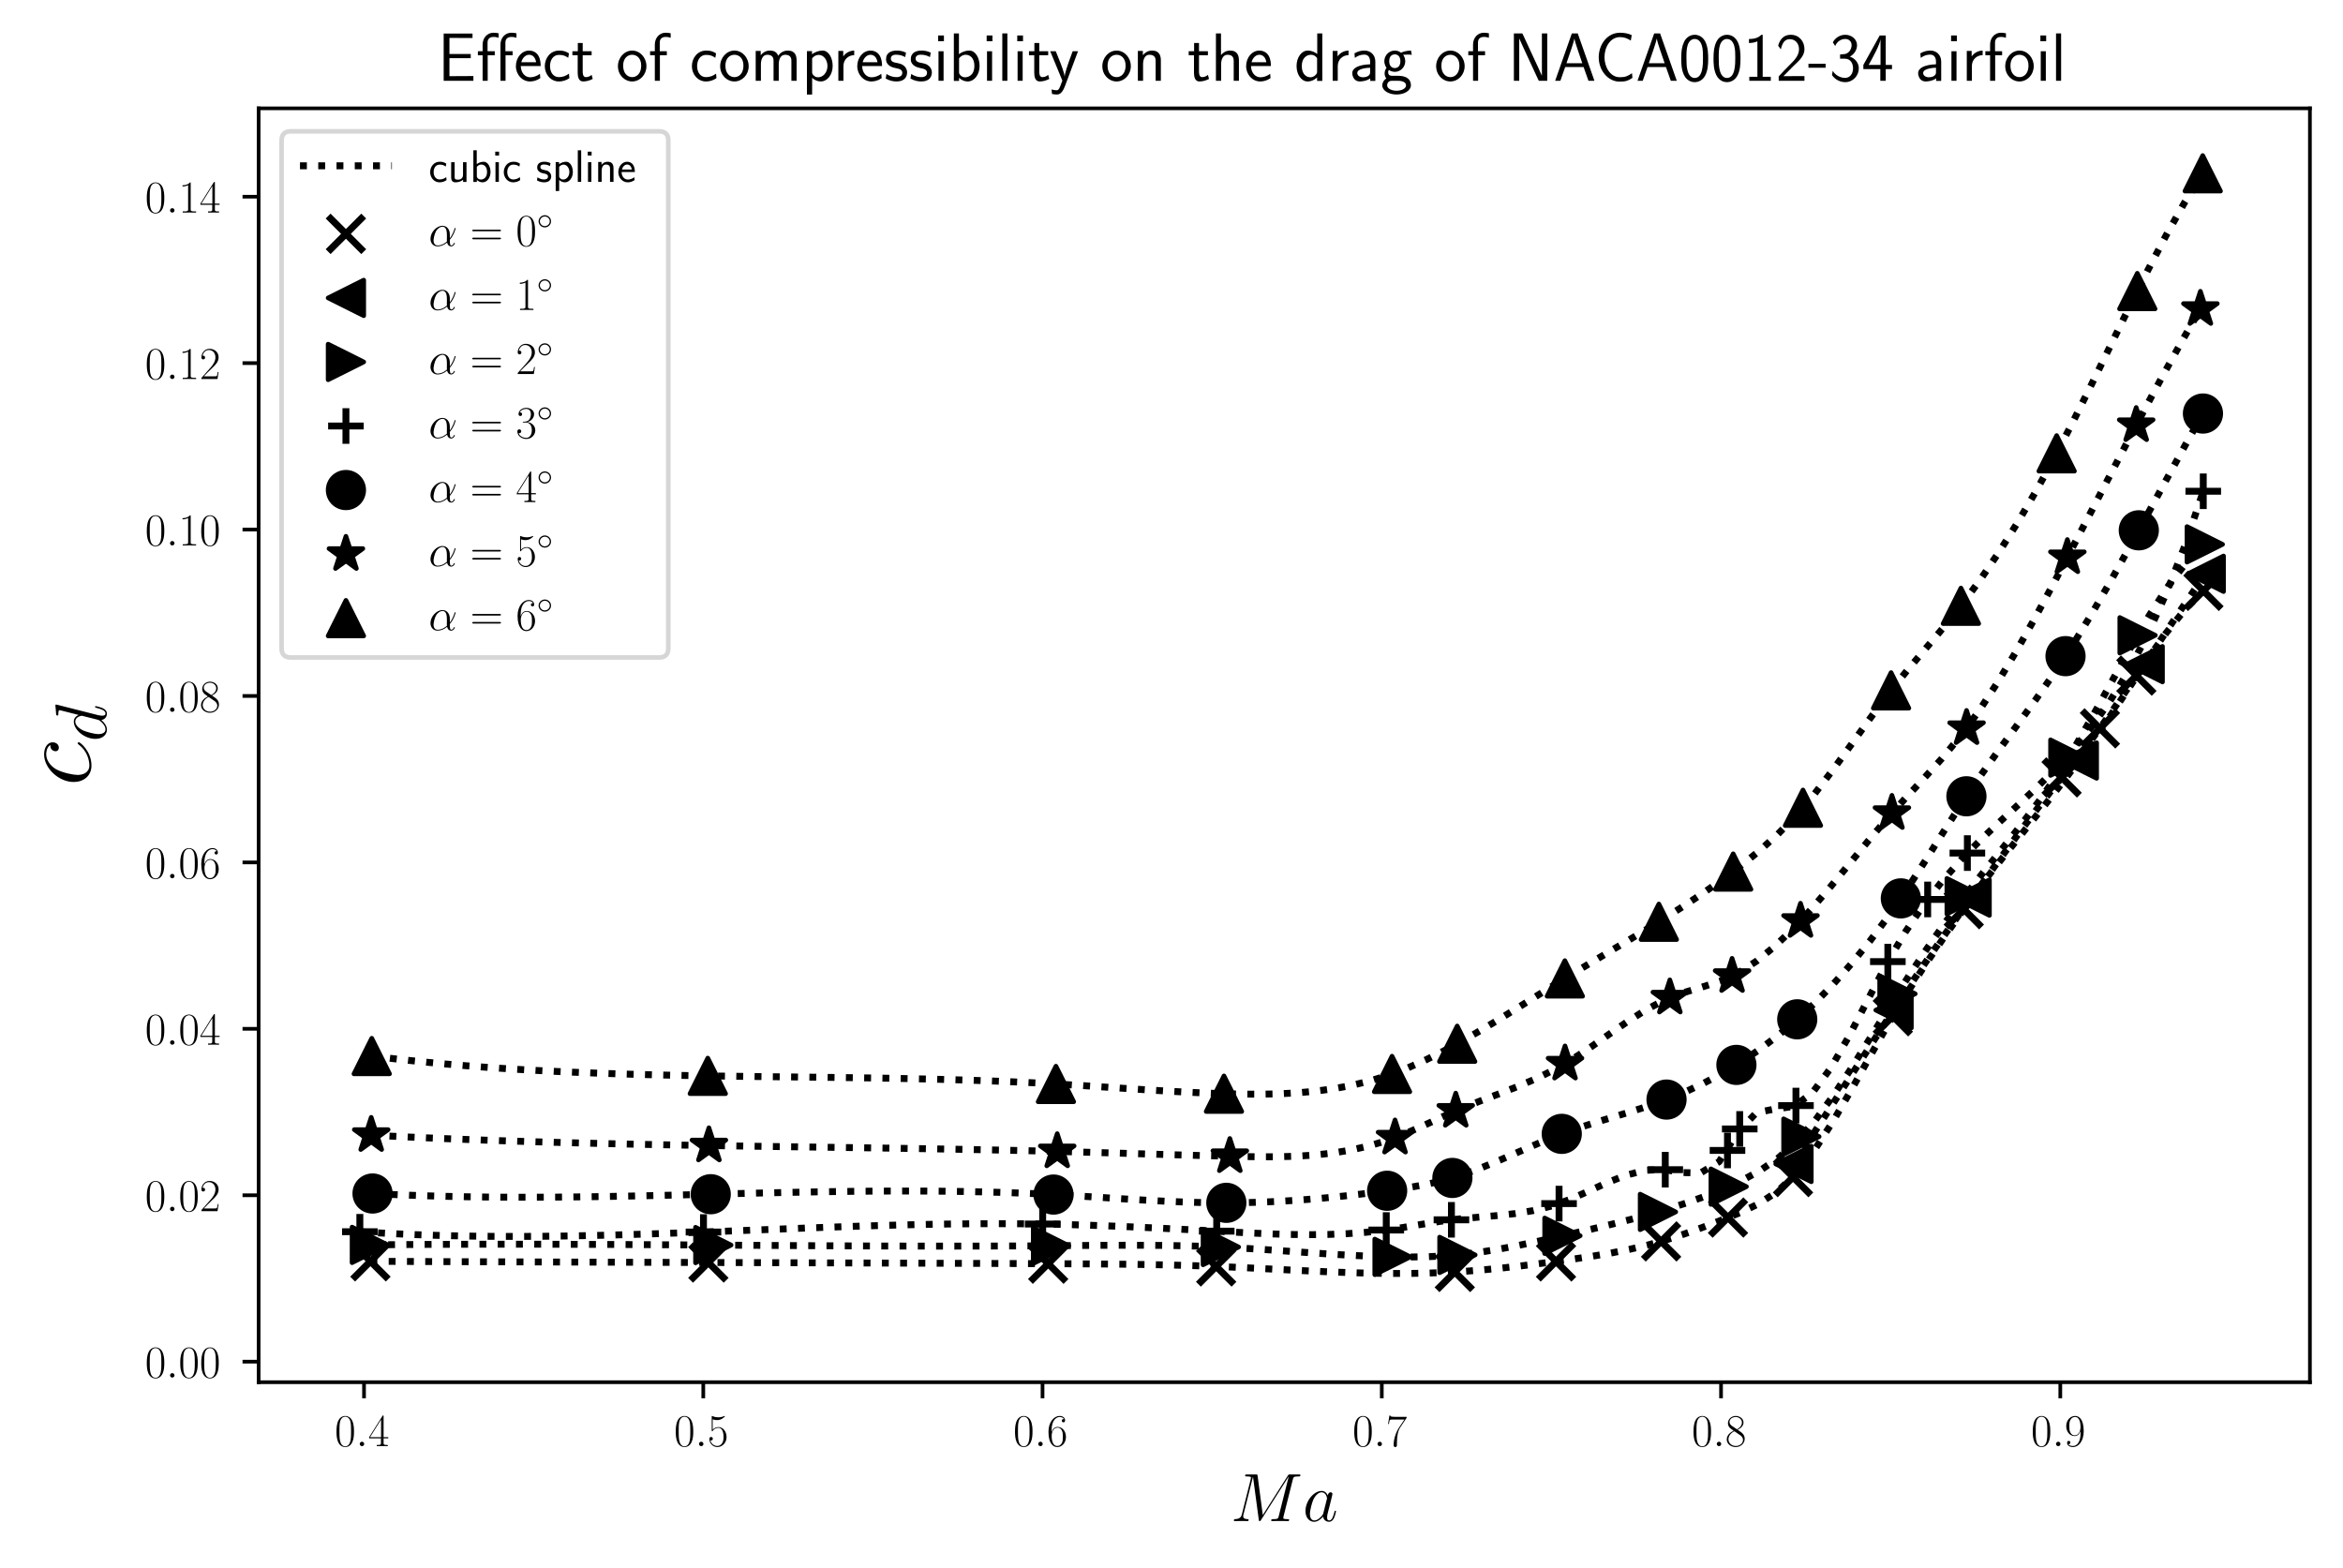 <?xml version="1.0" encoding="utf-8" standalone="no"?>
<!DOCTYPE svg PUBLIC "-//W3C//DTD SVG 1.1//EN"
  "http://www.w3.org/Graphics/SVG/1.1/DTD/svg11.dtd">
<!-- Created with matplotlib (https://matplotlib.org/) -->
<svg height="341.117pt" version="1.1" viewBox="0 0 509.881 341.117" width="509.881pt" xmlns="http://www.w3.org/2000/svg" xmlns:xlink="http://www.w3.org/1999/xlink">
 <defs>
  <style type="text/css">
*{stroke-linecap:butt;stroke-linejoin:round;}
  </style>
 </defs>
 <g id="figure_1">
  <g id="patch_1">
   <path d="M 0 341.117 
L 509.881 341.117 
L 509.881 0 
L 0 0 
z
" style="fill:#ffffff;"/>
  </g>
  <g id="axes_1">
   <g id="patch_2">
    <path d="M 56.281 300.778 
L 502.681 300.778 
L 502.681 23.578 
L 56.281 23.578 
z
" style="fill:#ffffff;"/>
   </g>
   <g id="PathCollection_1">
    <defs>
     <path d="M -3.873 3.873 
L 3.873 -3.873 
M -3.873 -3.873 
L 3.873 3.873 
" id="m9ec7428845" style="stroke:#000000;stroke-width:1.5;"/>
    </defs>
    <g clip-path="url(#p5868373b53)">
     <use style="stroke:#000000;stroke-width:1.5;" x="80.613" xlink:href="#m9ec7428845" y="274.475"/>
     <use style="stroke:#000000;stroke-width:1.5;" x="154.154" xlink:href="#m9ec7428845" y="274.734"/>
     <use style="stroke:#000000;stroke-width:1.5;" x="228.107" xlink:href="#m9ec7428845" y="274.993"/>
     <use style="stroke:#000000;stroke-width:1.5;" x="264.667" xlink:href="#m9ec7428845" y="275.589"/>
     <use style="stroke:#000000;stroke-width:1.5;" x="316.591" xlink:href="#m9ec7428845" y="276.793"/>
     <use style="stroke:#000000;stroke-width:1.5;" x="338.621" xlink:href="#m9ec7428845" y="274.5"/>
     <use style="stroke:#000000;stroke-width:1.5;" x="361.486" xlink:href="#m9ec7428845" y="270.138"/>
     <use style="stroke:#000000;stroke-width:1.5;" x="376.045" xlink:href="#m9ec7428845" y="264.954"/>
     <use style="stroke:#000000;stroke-width:1.5;" x="390.197" xlink:href="#m9ec7428845" y="256.146"/>
     <use style="stroke:#000000;stroke-width:1.5;" x="411.91" xlink:href="#m9ec7428845" y="221.151"/>
     <use style="stroke:#000000;stroke-width:1.5;" x="427.355" xlink:href="#m9ec7428845" y="197.854"/>
     <use style="stroke:#000000;stroke-width:1.5;" x="448.64" xlink:href="#m9ec7428845" y="169.171"/>
     <use style="stroke:#000000;stroke-width:1.5;" x="456.983" xlink:href="#m9ec7428845" y="158.505"/>
     <use style="stroke:#000000;stroke-width:1.5;" x="464.912" xlink:href="#m9ec7428845" y="147.012"/>
     <use style="stroke:#000000;stroke-width:1.5;" x="479.508" xlink:href="#m9ec7428845" y="128.58"/>
    </g>
   </g>
   <g id="PathCollection_2">
    <defs>
     <path d="M -3.873 -0 
L 3.873 3.873 
L 3.873 -3.873 
z
" id="m2f85ca5bbd" style="stroke:#000000;"/>
    </defs>
    <g clip-path="url(#p5868373b53)">
     <use style="stroke:#000000;" x="390.301" xlink:href="#m2f85ca5bbd" y="253.292"/>
     <use style="stroke:#000000;" x="412.08" xlink:href="#m2f85ca5bbd" y="219.817"/>
     <use style="stroke:#000000;" x="429.068" xlink:href="#m2f85ca5bbd" y="195.329"/>
     <use style="stroke:#000000;" x="452.398" xlink:href="#m2f85ca5bbd" y="165.5"/>
     <use style="stroke:#000000;" x="466.728" xlink:href="#m2f85ca5bbd" y="144.528"/>
     <use style="stroke:#000000;" x="480.01" xlink:href="#m2f85ca5bbd" y="124.859"/>
    </g>
   </g>
   <g id="PathCollection_3">
    <defs>
     <path d="M 3.873 0 
L -3.873 -3.873 
L -3.873 3.873 
z
" id="me7f59b66bd" style="stroke:#000000;"/>
    </defs>
    <g clip-path="url(#p5868373b53)">
     <use style="stroke:#000000;" x="80.488" xlink:href="#me7f59b66bd" y="270.9"/>
     <use style="stroke:#000000;" x="155.231" xlink:href="#me7f59b66bd" y="270.94"/>
     <use style="stroke:#000000;" x="228.728" xlink:href="#me7f59b66bd" y="271.085"/>
     <use style="stroke:#000000;" x="265.679" xlink:href="#me7f59b66bd" y="271.364"/>
     <use style="stroke:#000000;" x="303.043" xlink:href="#me7f59b66bd" y="273.506"/>
     <use style="stroke:#000000;" x="317.159" xlink:href="#me7f59b66bd" y="273.081"/>
     <use style="stroke:#000000;" x="340.016" xlink:href="#me7f59b66bd" y="268.919"/>
     <use style="stroke:#000000;" x="360.799" xlink:href="#me7f59b66bd" y="263.724"/>
     <use style="stroke:#000000;" x="376.192" xlink:href="#me7f59b66bd" y="258.223"/>
     <use style="stroke:#000000;" x="392.014" xlink:href="#me7f59b66bd" y="247.339"/>
     <use style="stroke:#000000;" x="412.922" xlink:href="#me7f59b66bd" y="216.258"/>
     <use style="stroke:#000000;" x="427.547" xlink:href="#me7f59b66bd" y="195.02"/>
     <use style="stroke:#000000;" x="450.109" xlink:href="#me7f59b66bd" y="164.87"/>
     <use style="stroke:#000000;" x="465.178" xlink:href="#me7f59b66bd" y="138.248"/>
     <use style="stroke:#000000;" x="479.803" xlink:href="#me7f59b66bd" y="118.458"/>
    </g>
   </g>
   <g id="PathCollection_4">
    <defs>
     <path d="M -3.873 0 
L 3.873 0 
M 0 3.873 
L 0 -3.873 
" id="mdb4aa644ef" style="stroke:#000000;stroke-width:1.5;"/>
    </defs>
    <g clip-path="url(#p5868373b53)">
     <use style="stroke:#000000;stroke-width:1.5;" x="78.31" xlink:href="#mdb4aa644ef" y="268.039"/>
     <use style="stroke:#000000;stroke-width:1.5;" x="153.09" xlink:href="#mdb4aa644ef" y="268.105"/>
     <use style="stroke:#000000;stroke-width:1.5;" x="226.904" xlink:href="#mdb4aa644ef" y="266.366"/>
     <use style="stroke:#000000;stroke-width:1.5;" x="264.778" xlink:href="#mdb4aa644ef" y="267.916"/>
     <use style="stroke:#000000;stroke-width:1.5;" x="301.677" xlink:href="#mdb4aa644ef" y="267.663"/>
     <use style="stroke:#000000;stroke-width:1.5;" x="315.86" xlink:href="#mdb4aa644ef" y="265.445"/>
     <use style="stroke:#000000;stroke-width:1.5;" x="339.278" xlink:href="#mdb4aa644ef" y="261.914"/>
     <use style="stroke:#000000;stroke-width:1.5;" x="362.394" xlink:href="#mdb4aa644ef" y="254.529"/>
     <use style="stroke:#000000;stroke-width:1.5;" x="375.934" xlink:href="#mdb4aa644ef" y="250.344"/>
     <use style="stroke:#000000;stroke-width:1.5;" x="378.599" xlink:href="#mdb4aa644ef" y="245.669"/>
     <use style="stroke:#000000;stroke-width:1.5;" x="390.832" xlink:href="#mdb4aa644ef" y="240.583"/>
     <use style="stroke:#000000;stroke-width:1.5;" x="410.832" xlink:href="#mdb4aa644ef" y="209.254"/>
     <use style="stroke:#000000;stroke-width:1.5;" x="419.5" xlink:href="#mdb4aa644ef" y="195.722"/>
     <use style="stroke:#000000;stroke-width:1.5;" x="428.138" xlink:href="#mdb4aa644ef" y="185.634"/>
     <use style="stroke:#000000;stroke-width:1.5;" x="479.471" xlink:href="#mdb4aa644ef" y="106.903"/>
    </g>
   </g>
   <g id="PathCollection_5">
    <defs>
     <path d="M 0 3.873 
C 1.027 3.873 2.012 3.465 2.739 2.739 
C 3.465 2.012 3.873 1.027 3.873 0 
C 3.873 -1.027 3.465 -2.012 2.739 -2.739 
C 2.012 -3.465 1.027 -3.873 0 -3.873 
C -1.027 -3.873 -2.012 -3.465 -2.739 -2.739 
C -3.465 -2.012 -3.873 -1.027 -3.873 0 
C -3.873 1.027 -3.465 2.012 -2.739 2.739 
C -2.012 3.465 -1.027 3.873 0 3.873 
z
" id="m7b9e5a1d95" style="stroke:#000000;"/>
    </defs>
    <g clip-path="url(#p5868373b53)">
     <use style="stroke:#000000;" x="81.071" xlink:href="#m7b9e5a1d95" y="259.719"/>
     <use style="stroke:#000000;" x="154.67" xlink:href="#m7b9e5a1d95" y="259.875"/>
     <use style="stroke:#000000;" x="229.259" xlink:href="#m7b9e5a1d95" y="259.949"/>
     <use style="stroke:#000000;" x="266.875" xlink:href="#m7b9e5a1d95" y="261.749"/>
     <use style="stroke:#000000;" x="301.869" xlink:href="#m7b9e5a1d95" y="259.121"/>
     <use style="stroke:#000000;" x="316.066" xlink:href="#m7b9e5a1d95" y="256.333"/>
     <use style="stroke:#000000;" x="339.869" xlink:href="#m7b9e5a1d95" y="246.739"/>
     <use style="stroke:#000000;" x="362.667" xlink:href="#m7b9e5a1d95" y="239.277"/>
     <use style="stroke:#000000;" x="377.876" xlink:href="#m7b9e5a1d95" y="231.733"/>
     <use style="stroke:#000000;" x="391.113" xlink:href="#m7b9e5a1d95" y="221.814"/>
     <use style="stroke:#000000;" x="413.66" xlink:href="#m7b9e5a1d95" y="195.496"/>
     <use style="stroke:#000000;" x="427.931" xlink:href="#m7b9e5a1d95" y="173.279"/>
     <use style="stroke:#000000;" x="449.496" xlink:href="#m7b9e5a1d95" y="142.784"/>
     <use style="stroke:#000000;" x="465.443" xlink:href="#m7b9e5a1d95" y="115.401"/>
     <use style="stroke:#000000;" x="479.404" xlink:href="#m7b9e5a1d95" y="89.989"/>
    </g>
   </g>
   <g id="PathCollection_6">
    <defs>
     <path d="M 0 -3.873 
L -0.87 -1.197 
L -3.683 -1.197 
L -1.407 0.457 
L -2.276 3.133 
L -0 1.479 
L 2.276 3.133 
L 1.407 0.457 
L 3.683 -1.197 
L 0.87 -1.197 
z
" id="m9249bc9f85" style="stroke:#000000;"/>
    </defs>
    <g clip-path="url(#p5868373b53)">
     <use style="stroke:#000000;" x="80.783" xlink:href="#m9249bc9f85" y="247.016"/>
     <use style="stroke:#000000;" x="154.272" xlink:href="#m9249bc9f85" y="249.283"/>
     <use style="stroke:#000000;" x="230.071" xlink:href="#m9249bc9f85" y="250.562"/>
     <use style="stroke:#000000;" x="267.635" xlink:href="#m9249bc9f85" y="251.612"/>
     <use style="stroke:#000000;" x="303.582" xlink:href="#m9249bc9f85" y="247.574"/>
     <use style="stroke:#000000;" x="316.797" xlink:href="#m9249bc9f85" y="241.741"/>
     <use style="stroke:#000000;" x="340.577" xlink:href="#m9249bc9f85" y="231.471"/>
     <use style="stroke:#000000;" x="363.39" xlink:href="#m9249bc9f85" y="217.097"/>
     <use style="stroke:#000000;" x="376.931" xlink:href="#m9249bc9f85" y="212.412"/>
     <use style="stroke:#000000;" x="391.822" xlink:href="#m9249bc9f85" y="200.423"/>
     <use style="stroke:#000000;" x="411.718" xlink:href="#m9249bc9f85" y="176.941"/>
     <use style="stroke:#000000;" x="427.961" xlink:href="#m9249bc9f85" y="158.465"/>
     <use style="stroke:#000000;" x="449.895" xlink:href="#m9249bc9f85" y="121.276"/>
     <use style="stroke:#000000;" x="464.875" xlink:href="#m9249bc9f85" y="92.542"/>
     <use style="stroke:#000000;" x="478.843" xlink:href="#m9249bc9f85" y="67.256"/>
    </g>
   </g>
   <g id="PathCollection_7">
    <defs>
     <path d="M 0 -3.873 
L -3.873 3.873 
L 3.873 3.873 
z
" id="m704a040613" style="stroke:#000000;"/>
    </defs>
    <g clip-path="url(#p5868373b53)">
     <use style="stroke:#000000;" x="80.901" xlink:href="#m704a040613" y="229.808"/>
     <use style="stroke:#000000;" x="154.028" xlink:href="#m704a040613" y="234.12"/>
     <use style="stroke:#000000;" x="229.791" xlink:href="#m704a040613" y="235.884"/>
     <use style="stroke:#000000;" x="266.358" xlink:href="#m704a040613" y="237.999"/>
     <use style="stroke:#000000;" x="302.932" xlink:href="#m704a040613" y="233.709"/>
     <use style="stroke:#000000;" x="317.115" xlink:href="#m704a040613" y="227.132"/>
     <use style="stroke:#000000;" x="340.541" xlink:href="#m704a040613" y="212.916"/>
     <use style="stroke:#000000;" x="360.998" xlink:href="#m704a040613" y="200.59"/>
     <use style="stroke:#000000;" x="377.174" xlink:href="#m704a040613" y="189.66"/>
     <use style="stroke:#000000;" x="392.361" xlink:href="#m704a040613" y="175.776"/>
     <use style="stroke:#000000;" x="411.534" xlink:href="#m704a040613" y="150.232"/>
     <use style="stroke:#000000;" x="426.735" xlink:href="#m704a040613" y="131.832"/>
     <use style="stroke:#000000;" x="447.569" xlink:href="#m704a040613" y="98.652"/>
     <use style="stroke:#000000;" x="465.118" xlink:href="#m704a040613" y="63.338"/>
     <use style="stroke:#000000;" x="479.353" xlink:href="#m704a040613" y="37.715"/>
    </g>
   </g>
   <g id="matplotlib.axis_1">
    <g id="xtick_1">
     <g id="line2d_1">
      <defs>
       <path d="M 0 0 
L 0 3.5 
" id="m67e1108b1f" style="stroke:#000000;stroke-width:0.8;"/>
      </defs>
      <g>
       <use style="stroke:#000000;stroke-width:0.8;" x="79.218" xlink:href="#m67e1108b1f" y="300.778"/>
      </g>
     </g>
     <g id="text_1">
      <!-- $0.4$ -->
      <defs>
       <path d="M 42 31.844 
C 42 37.969 41.906 48.422 37.703 56.453 
C 34 63.484 28.094 66 22.906 66 
C 18.094 66 12 63.781 8.203 56.562 
C 4.203 49.016 3.797 39.672 3.797 31.844 
C 3.797 26.109 3.906 17.375 7 9.734 
C 11.297 -0.609 19 -2 22.906 -2 
C 27.5 -2 34.5 -0.109 38.594 9.438 
C 41.594 16.375 42 24.5 42 31.844 
z
M 22.906 -0.406 
C 16.5 -0.406 12.703 5.125 11.297 12.75 
C 10.203 18.688 10.203 27.328 10.203 32.953 
C 10.203 40.688 10.203 47.109 11.5 53.234 
C 13.406 61.781 19 64.391 22.906 64.391 
C 27 64.391 32.297 61.672 34.203 53.438 
C 35.5 47.719 35.594 40.984 35.594 32.953 
C 35.594 26.422 35.594 18.375 34.406 12.453 
C 32.297 1.5 26.406 -0.406 22.906 -0.406 
z
" id="CMR17-48"/>
       <path d="M 18.406 4.797 
C 18.406 7.688 16 9.688 13.594 9.688 
C 10.703 9.688 8.703 7.297 8.703 4.891 
C 8.703 2 11.094 0 13.5 0 
C 16.406 0 18.406 2.391 18.406 4.797 
z
" id="CMMI12-58"/>
       <path d="M 33.594 64.797 
C 33.594 66.891 33.5 67 31.703 67 
L 2 19.594 
L 2 17 
L 27.797 17 
L 27.797 7.188 
C 27.797 3.594 27.594 2.594 20.594 2.594 
L 18.703 2.594 
L 18.703 0 
C 21.906 0.188 27.297 0.188 30.703 0.188 
C 34.094 0.188 39.5 0.188 42.703 0 
L 42.703 2.594 
L 40.797 2.594 
C 33.797 2.594 33.594 3.594 33.594 7.188 
L 33.594 17 
L 43.797 17 
L 43.797 19.594 
L 33.594 19.594 
z
M 28.094 58.172 
L 28.094 19.594 
L 4 19.594 
z
" id="CMR17-52"/>
      </defs>
      <g transform="translate(72.853 314.696)scale(0.1 -0.1)">
       <use transform="scale(0.996)" xlink:href="#CMR17-48"/>
       <use transform="translate(45.69 0)scale(0.996)" xlink:href="#CMMI12-58"/>
       <use transform="translate(72.788 0)scale(0.996)" xlink:href="#CMR17-52"/>
      </g>
     </g>
    </g>
    <g id="xtick_2">
     <g id="line2d_2">
      <g>
       <use style="stroke:#000000;stroke-width:0.8;" x="153.046" xlink:href="#m67e1108b1f" y="300.778"/>
      </g>
     </g>
     <g id="text_2">
      <!-- $0.5$ -->
      <defs>
       <path d="M 11.406 58.594 
C 12.406 58.188 16.5 56.891 20.703 56.891 
C 30 56.891 35.094 61.891 38 64.688 
C 38 65.484 38 66 37.406 66 
C 37.297 66 37.094 66 36.297 65.594 
C 32.797 64.094 28.703 63 23.703 63 
C 20.703 63 16.203 63.359 11.297 65.484 
C 10.203 66 10 66 9.906 66 
C 9.406 66 9.297 65.891 9.297 63.906 
L 9.297 34.859 
C 9.297 33.016 9.297 32.5 10.297 32.5 
C 10.797 32.5 11 32.703 11.5 33.422 
C 14.703 38.047 19.094 40 24.094 40 
C 27.594 40 35.094 37.734 35.094 20.203 
C 35.094 16.984 35.094 11.188 32.094 6.594 
C 29.594 2.484 25.703 0.391 21.406 0.391 
C 14.797 0.391 8.094 4.984 6.297 12.688 
C 6.703 12.594 7.5 12.391 7.906 12.391 
C 9.203 12.391 11.703 13.094 11.703 16.188 
C 11.703 18.891 9.797 20 7.906 20 
C 5.594 20 4.094 18.594 4.094 15.797 
C 4.094 7.094 11 -2 21.594 -2 
C 31.906 -2 41.703 6.891 41.703 19.797 
C 41.703 32.094 33.906 41.594 24.203 41.594 
C 19.094 41.594 14.797 39.688 11.406 36 
z
" id="CMR17-53"/>
      </defs>
      <g transform="translate(146.681 314.696)scale(0.1 -0.1)">
       <use transform="scale(0.996)" xlink:href="#CMR17-48"/>
       <use transform="translate(45.69 0)scale(0.996)" xlink:href="#CMMI12-58"/>
       <use transform="translate(72.788 0)scale(0.996)" xlink:href="#CMR17-53"/>
      </g>
     </g>
    </g>
    <g id="xtick_3">
     <g id="line2d_3">
      <g>
       <use style="stroke:#000000;stroke-width:0.8;" x="226.874" xlink:href="#m67e1108b1f" y="300.778"/>
      </g>
     </g>
     <g id="text_3">
      <!-- $0.6$ -->
      <defs>
       <path d="M 10.594 34.344 
C 10.594 58 21.797 63.688 28.297 63.688 
C 30.406 63.688 35.5 63.266 37.5 59.094 
C 35.906 59.094 32.906 59.094 32.906 55.594 
C 32.906 52.891 35.094 52 36.5 52 
C 37.406 52 40.094 52.391 40.094 55.797 
C 40.094 62.297 35.094 66 28.203 66 
C 16.297 66 3.797 53.297 3.797 31.422 
C 3.797 4.016 15.094 -2 23.094 -2 
C 32.797 -2 42 6.734 42 20.234 
C 42 32.828 33.906 42 23.703 42 
C 17.594 42 13.094 37.969 10.594 30.922 
z
M 23.094 0.391 
C 10.797 0.391 10.797 18.938 10.797 22.656 
C 10.797 29.906 14.203 40.391 23.5 40.391 
C 25.203 40.391 30.094 40.391 33.406 33.438 
C 35.203 29.516 35.203 25.375 35.203 20.344 
C 35.203 14.906 35.203 10.875 33.094 6.844 
C 30.906 2.703 27.703 0.391 23.094 0.391 
z
" id="CMR17-54"/>
      </defs>
      <g transform="translate(220.509 314.696)scale(0.1 -0.1)">
       <use transform="scale(0.996)" xlink:href="#CMR17-48"/>
       <use transform="translate(45.69 0)scale(0.996)" xlink:href="#CMMI12-58"/>
       <use transform="translate(72.788 0)scale(0.996)" xlink:href="#CMR17-54"/>
      </g>
     </g>
    </g>
    <g id="xtick_4">
     <g id="line2d_4">
      <g>
       <use style="stroke:#000000;stroke-width:0.8;" x="300.703" xlink:href="#m67e1108b1f" y="300.778"/>
      </g>
     </g>
     <g id="text_4">
      <!-- $0.7$ -->
      <defs>
       <path d="M 45.094 61.797 
L 45.094 64 
L 21.594 64 
C 9.906 64 9.703 65.094 9.297 67 
L 7.5 67 
L 4.594 48.5 
L 6.406 48.5 
C 6.703 50.406 7.406 55.5 8.594 57.391 
C 9.203 58.188 16.594 58.188 18.297 58.188 
L 40.297 58.188 
L 29.203 41.719 
C 21.797 30.641 16.703 15.672 16.703 2.594 
C 16.703 1.391 16.703 -2 20.297 -2 
C 23.906 -2 23.906 1.391 23.906 2.688 
L 23.906 7.281 
C 23.906 23.656 26.703 34.438 31.297 41.312 
z
" id="CMR17-55"/>
      </defs>
      <g transform="translate(294.338 314.696)scale(0.1 -0.1)">
       <use transform="scale(0.996)" xlink:href="#CMR17-48"/>
       <use transform="translate(45.69 0)scale(0.996)" xlink:href="#CMMI12-58"/>
       <use transform="translate(72.788 0)scale(0.996)" xlink:href="#CMR17-55"/>
      </g>
     </g>
    </g>
    <g id="xtick_5">
     <g id="line2d_5">
      <g>
       <use style="stroke:#000000;stroke-width:0.8;" x="374.531" xlink:href="#m67e1108b1f" y="300.778"/>
      </g>
     </g>
     <g id="text_5">
      <!-- $0.8$ -->
      <defs>
       <path d="M 27.203 35.766 
C 33.5 38.969 39.906 43.797 39.906 51.531 
C 39.906 60.688 31.094 66 23 66 
C 13.906 66 5.906 59.375 5.906 50.234 
C 5.906 47.719 6.5 43.391 10.406 39.578 
C 11.406 38.578 15.594 35.562 18.297 33.656 
C 13.797 31.344 3.297 25.812 3.297 14.766 
C 3.297 4.406 13.094 -2 22.797 -2 
C 33.5 -2 42.5 5.719 42.5 15.969 
C 42.5 25.109 36.406 29.328 32.406 32.047 
z
M 14.094 44.609 
C 13.297 45.109 9.297 48.219 9.297 52.938 
C 9.297 59.078 15.594 63.688 22.797 63.688 
C 30.703 63.688 36.5 58.062 36.5 51.531 
C 36.5 42.188 26.094 36.859 25.594 36.859 
C 25.5 36.859 25.406 36.859 24.594 37.469 
z
M 32.5 24 
C 34 22.906 38.797 19.578 38.797 13.453 
C 38.797 6.016 31.406 0.391 23 0.391 
C 13.906 0.391 7 6.922 7 14.859 
C 7 22.797 13.094 29.438 20 32.547 
z
" id="CMR17-56"/>
      </defs>
      <g transform="translate(368.166 314.696)scale(0.1 -0.1)">
       <use transform="scale(0.996)" xlink:href="#CMR17-48"/>
       <use transform="translate(45.69 0)scale(0.996)" xlink:href="#CMMI12-58"/>
       <use transform="translate(72.788 0)scale(0.996)" xlink:href="#CMR17-56"/>
      </g>
     </g>
    </g>
    <g id="xtick_6">
     <g id="line2d_6">
      <g>
       <use style="stroke:#000000;stroke-width:0.8;" x="448.359" xlink:href="#m67e1108b1f" y="300.778"/>
      </g>
     </g>
     <g id="text_6">
      <!-- $0.9$ -->
      <defs>
       <path d="M 35.203 29.234 
C 35.203 7 26.094 0.391 18.594 0.391 
C 16.297 0.391 10.703 0.672 8.406 4.391 
C 11 4 12.906 5.391 12.906 7.891 
C 12.906 10.594 10.703 11.5 9.297 11.5 
C 8.406 11.5 5.703 11.094 5.703 7.688 
C 5.703 1.062 11.594 -2 18.797 -2 
C 30.297 -2 42 10.391 42 32.656 
C 42 60.266 30.797 66 23.203 66 
C 13.297 66 3.797 57.25 3.797 43.75 
C 3.797 31.25 11.906 22 22.094 22 
C 30.5 22 34.203 29.844 35.203 33.156 
z
M 22.297 23.594 
C 19.594 23.594 15.797 24.094 12.703 30.141 
C 10.594 34.078 10.594 38.703 10.594 43.641 
C 10.594 49.594 10.594 53.719 13.406 58.156 
C 14.797 60.266 17.406 63.688 23.203 63.688 
C 35 63.688 35 45.453 35 41.422 
C 35 34.266 31.797 23.594 22.297 23.594 
z
" id="CMR17-57"/>
      </defs>
      <g transform="translate(441.994 314.696)scale(0.1 -0.1)">
       <use transform="scale(0.996)" xlink:href="#CMR17-48"/>
       <use transform="translate(45.69 0)scale(0.996)" xlink:href="#CMMI12-58"/>
       <use transform="translate(72.788 0)scale(0.996)" xlink:href="#CMR17-57"/>
      </g>
     </g>
    </g>
    <g id="text_7">
     <!-- $Ma$ -->
     <defs>
      <path d="M 90.797 60.719 
C 91.703 64.094 91.906 65.094 99 65.094 
C 100.906 65.094 101.797 65.094 101.797 66.984 
C 101.797 68 101.094 68 99.203 68 
L 87.203 68 
C 84.703 68 84.594 67.891 83.5 66.297 
L 47 8.859 
L 39.5 65.797 
C 39.203 68 39.094 68 36.5 68 
L 24.094 68 
C 22.203 68 21.297 68 21.297 66.094 
C 21.297 65.094 22.203 65.094 23.703 65.094 
C 29.797 65.094 29.797 64.297 29.797 63.203 
C 29.797 63 29.797 62.406 29.406 60.906 
L 16.594 10.156 
C 15.406 5.375 13.094 3.188 6.406 2.891 
C 6.094 2.891 4.906 2.797 4.906 1.094 
C 4.906 0 5.797 0 6.203 0 
C 8.203 0 13.297 0.188 15.297 0.188 
L 20.094 0.188 
C 21.5 0.188 23.203 0 24.594 0 
C 25.297 0 26.406 0 26.406 1.891 
C 26.406 2.797 25.406 2.891 25 2.891 
C 21.703 2.984 18.5 3.594 18.5 7.172 
C 18.5 8.172 18.5 8.266 18.906 9.656 
L 32.703 64.5 
L 32.797 64.5 
L 41.094 2.688 
C 41.406 0.297 41.5 0 42.406 0 
C 43.5 0 44 0.797 44.5 1.688 
L 84.703 64.984 
L 84.797 64.984 
L 70.297 7.375 
C 69.406 3.891 69.203 2.891 62.203 2.891 
C 60.297 2.891 59.297 2.891 59.297 1.094 
C 59.297 0 60.203 0 60.797 0 
C 62.5 0 64.5 0.188 66.203 0.188 
L 78 0.188 
C 79.703 0.188 81.797 0 83.5 0 
C 84.297 0 85.406 0 85.406 1.891 
C 85.406 2.891 84.5 2.891 83 2.891 
C 76.906 2.891 76.906 3.688 76.906 4.688 
C 76.906 4.781 76.906 5.484 77.094 6.281 
z
" id="CMMI12-77"/>
      <path d="M 30.094 11.859 
C 29.594 10.172 29.594 9.969 28.203 8.078 
C 26 5.281 21.594 1 16.906 1 
C 12.797 1 10.5 4.688 10.5 10.562 
C 10.5 16.062 13.594 27.234 15.5 31.422 
C 18.906 38.406 23.594 41.984 27.5 41.984 
C 34.094 41.984 35.406 33.812 35.406 33.016 
C 35.406 32.922 35.094 31.625 35 31.422 
z
M 36.5 37.406 
C 35.406 40 32.703 44 27.5 44 
C 16.203 44 4 29.422 4 14.656 
C 4 4.781 9.797 -1 16.594 -1 
C 22.094 -1 26.797 3.281 29.594 6.578 
C 30.594 0.688 35.297 -1 38.297 -1 
C 41.297 -1 43.703 0.797 45.5 4.375 
C 47.094 7.75 48.5 13.828 48.5 14.219 
C 48.5 14.719 48.094 15.125 47.5 15.125 
C 46.594 15.125 46.5 14.625 46.094 13.125 
C 44.594 7.266 42.703 1 38.594 1 
C 35.703 1 35.5 3.578 35.5 5.562 
C 35.5 7.859 35.797 8.953 36.703 12.828 
C 37.406 15.312 37.906 17.5 38.703 20.391 
C 42.406 35.312 43.297 38.891 43.297 39.5 
C 43.297 40.891 42.203 42 40.703 42 
C 37.5 42 36.703 38.5 36.5 37.312 
z
" id="CMMI12-97"/>
     </defs>
     <g transform="translate(267.782 331.011)scale(0.15 -0.15)">
      <use transform="scale(0.996)" xlink:href="#CMMI12-77"/>
      <use transform="translate(104.78 0)scale(0.996)" xlink:href="#CMMI12-97"/>
     </g>
    </g>
   </g>
   <g id="matplotlib.axis_2">
    <g id="ytick_1">
     <g id="line2d_7">
      <defs>
       <path d="M 0 0 
L -3.5 0 
" id="m1b8615cce9" style="stroke:#000000;stroke-width:0.8;"/>
      </defs>
      <g>
       <use style="stroke:#000000;stroke-width:0.8;" x="56.281" xlink:href="#m1b8615cce9" y="296.313"/>
      </g>
     </g>
     <g id="text_8">
      <!-- $0.00$ -->
      <g transform="translate(31.57 299.772)scale(0.1 -0.1)">
       <use transform="scale(0.996)" xlink:href="#CMR17-48"/>
       <use transform="translate(45.69 0)scale(0.996)" xlink:href="#CMMI12-58"/>
       <use transform="translate(72.788 0)scale(0.996)" xlink:href="#CMR17-48"/>
       <use transform="translate(118.478 0)scale(0.996)" xlink:href="#CMR17-48"/>
      </g>
     </g>
    </g>
    <g id="ytick_2">
     <g id="line2d_8">
      <g>
       <use style="stroke:#000000;stroke-width:0.8;" x="56.281" xlink:href="#m1b8615cce9" y="260.097"/>
      </g>
     </g>
     <g id="text_9">
      <!-- $0.02$ -->
      <defs>
       <path d="M 41.703 15.469 
L 39.906 15.469 
C 38.906 8.391 38.094 7.188 37.703 6.594 
C 37.203 5.797 30 5.797 28.594 5.797 
L 9.406 5.797 
C 13 9.688 20 16.766 28.5 24.938 
C 34.594 30.719 41.703 37.5 41.703 47.391 
C 41.703 59.188 32.297 66 21.797 66 
C 10.797 66 4.094 56.297 4.094 47.297 
C 4.094 43.391 7 42.891 8.203 42.891 
C 9.203 42.891 12.203 43.484 12.203 46.984 
C 12.203 50.094 9.594 51 8.203 51 
C 7.594 51 7 50.891 6.594 50.688 
C 8.5 59.188 14.297 63.391 20.406 63.391 
C 29.094 63.391 34.797 56.5 34.797 47.391 
C 34.797 38.703 29.703 31.219 24 24.734 
L 4.094 2.297 
L 4.094 0 
L 39.297 0 
z
" id="CMR17-50"/>
      </defs>
      <g transform="translate(31.57 263.557)scale(0.1 -0.1)">
       <use transform="scale(0.996)" xlink:href="#CMR17-48"/>
       <use transform="translate(45.69 0)scale(0.996)" xlink:href="#CMMI12-58"/>
       <use transform="translate(72.788 0)scale(0.996)" xlink:href="#CMR17-48"/>
       <use transform="translate(118.478 0)scale(0.996)" xlink:href="#CMR17-50"/>
      </g>
     </g>
    </g>
    <g id="ytick_3">
     <g id="line2d_9">
      <g>
       <use style="stroke:#000000;stroke-width:0.8;" x="56.281" xlink:href="#m1b8615cce9" y="223.882"/>
      </g>
     </g>
     <g id="text_10">
      <!-- $0.04$ -->
      <g transform="translate(31.57 227.341)scale(0.1 -0.1)">
       <use transform="scale(0.996)" xlink:href="#CMR17-48"/>
       <use transform="translate(45.69 0)scale(0.996)" xlink:href="#CMMI12-58"/>
       <use transform="translate(72.788 0)scale(0.996)" xlink:href="#CMR17-48"/>
       <use transform="translate(118.478 0)scale(0.996)" xlink:href="#CMR17-52"/>
      </g>
     </g>
    </g>
    <g id="ytick_4">
     <g id="line2d_10">
      <g>
       <use style="stroke:#000000;stroke-width:0.8;" x="56.281" xlink:href="#m1b8615cce9" y="187.666"/>
      </g>
     </g>
     <g id="text_11">
      <!-- $0.06$ -->
      <g transform="translate(31.57 191.125)scale(0.1 -0.1)">
       <use transform="scale(0.996)" xlink:href="#CMR17-48"/>
       <use transform="translate(45.69 0)scale(0.996)" xlink:href="#CMMI12-58"/>
       <use transform="translate(72.788 0)scale(0.996)" xlink:href="#CMR17-48"/>
       <use transform="translate(118.478 0)scale(0.996)" xlink:href="#CMR17-54"/>
      </g>
     </g>
    </g>
    <g id="ytick_5">
     <g id="line2d_11">
      <g>
       <use style="stroke:#000000;stroke-width:0.8;" x="56.281" xlink:href="#m1b8615cce9" y="151.45"/>
      </g>
     </g>
     <g id="text_12">
      <!-- $0.08$ -->
      <g transform="translate(31.57 154.91)scale(0.1 -0.1)">
       <use transform="scale(0.996)" xlink:href="#CMR17-48"/>
       <use transform="translate(45.69 0)scale(0.996)" xlink:href="#CMMI12-58"/>
       <use transform="translate(72.788 0)scale(0.996)" xlink:href="#CMR17-48"/>
       <use transform="translate(118.478 0)scale(0.996)" xlink:href="#CMR17-56"/>
      </g>
     </g>
    </g>
    <g id="ytick_6">
     <g id="line2d_12">
      <g>
       <use style="stroke:#000000;stroke-width:0.8;" x="56.281" xlink:href="#m1b8615cce9" y="115.235"/>
      </g>
     </g>
     <g id="text_13">
      <!-- $0.10$ -->
      <defs>
       <path d="M 26.594 63.797 
C 26.594 65.891 26.5 66 25.094 66 
C 21.203 61.359 15.297 59.891 9.703 59.688 
C 9.406 59.688 8.906 59.688 8.797 59.5 
C 8.703 59.297 8.703 59.094 8.703 57 
C 11.797 57 17 57.594 21 59.984 
L 21 7.297 
C 21 3.797 20.797 2.594 12.203 2.594 
L 9.203 2.594 
L 9.203 0 
C 14 0.094 19 0.188 23.797 0.188 
C 28.594 0.188 33.594 0.094 38.406 0 
L 38.406 2.594 
L 35.406 2.594 
C 26.797 2.594 26.594 3.688 26.594 7.297 
z
" id="CMR17-49"/>
      </defs>
      <g transform="translate(31.57 118.694)scale(0.1 -0.1)">
       <use transform="scale(0.996)" xlink:href="#CMR17-48"/>
       <use transform="translate(45.69 0)scale(0.996)" xlink:href="#CMMI12-58"/>
       <use transform="translate(72.788 0)scale(0.996)" xlink:href="#CMR17-49"/>
       <use transform="translate(118.478 0)scale(0.996)" xlink:href="#CMR17-48"/>
      </g>
     </g>
    </g>
    <g id="ytick_7">
     <g id="line2d_13">
      <g>
       <use style="stroke:#000000;stroke-width:0.8;" x="56.281" xlink:href="#m1b8615cce9" y="79.019"/>
      </g>
     </g>
     <g id="text_14">
      <!-- $0.12$ -->
      <g transform="translate(31.57 82.478)scale(0.1 -0.1)">
       <use transform="scale(0.996)" xlink:href="#CMR17-48"/>
       <use transform="translate(45.69 0)scale(0.996)" xlink:href="#CMMI12-58"/>
       <use transform="translate(72.788 0)scale(0.996)" xlink:href="#CMR17-49"/>
       <use transform="translate(118.478 0)scale(0.996)" xlink:href="#CMR17-50"/>
      </g>
     </g>
    </g>
    <g id="ytick_8">
     <g id="line2d_14">
      <g>
       <use style="stroke:#000000;stroke-width:0.8;" x="56.281" xlink:href="#m1b8615cce9" y="42.803"/>
      </g>
     </g>
     <g id="text_15">
      <!-- $0.14$ -->
      <g transform="translate(31.57 46.263)scale(0.1 -0.1)">
       <use transform="scale(0.996)" xlink:href="#CMR17-48"/>
       <use transform="translate(45.69 0)scale(0.996)" xlink:href="#CMMI12-58"/>
       <use transform="translate(72.788 0)scale(0.996)" xlink:href="#CMR17-49"/>
       <use transform="translate(118.478 0)scale(0.996)" xlink:href="#CMR17-52"/>
      </g>
     </g>
    </g>
    <g id="text_16">
     <!-- $c_d$ -->
     <defs>
      <path d="M 39.094 38 
C 37.203 38 36.297 38 34.906 36.797 
C 34.297 36.297 33.203 34.797 33.203 33.188 
C 33.203 31.188 34.703 29.984 36.594 29.984 
C 39 29.984 41.703 31.984 41.703 35.984 
C 41.703 40.484 37.094 44 30.203 44 
C 17.094 44 4 30.188 4 15.797 
C 4 6.969 9.406 -1 19.594 -1 
C 33.203 -1 41.797 9.719 41.797 11.031 
C 41.797 11.641 41.203 12.141 40.797 12.141 
C 40.5 12.141 40.406 12.047 39.5 11.125 
C 33.094 2.516 23.594 1 19.797 1 
C 12.906 1 10.703 7.078 10.703 12.141 
C 10.703 15.688 12.406 25.531 16 32.391 
C 18.594 37.094 24 41.984 30.297 41.984 
C 31.594 41.984 37.094 41.812 39.094 38 
z
" id="CMMI12-99"/>
      <path d="M 50.297 66.484 
C 50.406 66.891 50.594 67.484 50.594 67.984 
C 50.594 69 49.594 69 49.406 69 
C 49.297 69 44.406 68.594 43.906 68.484 
C 42.203 68.391 40.703 68.188 38.906 68.094 
C 36.406 67.891 35.703 67.797 35.703 65.984 
C 35.703 64.984 36.5 64.984 37.906 64.984 
C 42.797 64.984 42.906 64.109 42.906 63.125 
C 42.906 62.531 42.703 61.734 42.594 61.438 
L 36.5 37.406 
C 35.406 40 32.703 44 27.5 44 
C 16.203 44 4 29.422 4 14.656 
C 4 4.781 9.797 -1 16.594 -1 
C 22.094 -1 26.797 3.281 29.594 6.578 
C 30.594 0.688 35.297 -1 38.297 -1 
C 41.297 -1 43.703 0.797 45.5 4.391 
C 47.094 7.781 48.5 13.859 48.5 14.266 
C 48.5 14.766 48.094 15.156 47.5 15.156 
C 46.594 15.156 46.5 14.656 46.094 13.156 
C 44.594 7.281 42.703 1 38.594 1 
C 35.703 1 35.5 3.594 35.5 5.578 
C 35.5 5.984 35.5 8.078 36.203 10.875 
z
M 30.094 11.859 
C 29.594 10.172 29.594 9.969 28.203 8.078 
C 26 5.281 21.594 1 16.906 1 
C 12.797 1 10.5 4.688 10.5 10.562 
C 10.5 16.062 13.594 27.234 15.5 31.422 
C 18.906 38.406 23.594 41.984 27.5 41.984 
C 34.094 41.984 35.406 33.812 35.406 33.016 
C 35.406 32.922 35.094 31.625 35 31.422 
z
" id="CMMI12-100"/>
     </defs>
     <g transform="translate(23.113 171.086)rotate(-90)scale(0.23 -0.23)">
      <use transform="translate(0 14.944)scale(0.996)" xlink:href="#CMMI12-99"/>
      <use transform="translate(41.983 0)scale(0.697)" xlink:href="#CMMI12-100"/>
     </g>
    </g>
   </g>
   <g id="line2d_15">
    <path clip-path="url(#p5868373b53)" d="M 80.613 274.475 
L 84.642 274.493 
L 88.672 274.509 
L 92.701 274.526 
L 96.73 274.542 
L 100.759 274.557 
L 104.789 274.572 
L 108.818 274.587 
L 112.847 274.601 
L 116.876 274.615 
L 120.906 274.629 
L 124.935 274.642 
L 128.964 274.655 
L 132.993 274.668 
L 137.022 274.681 
L 141.052 274.694 
L 145.081 274.706 
L 149.11 274.718 
L 153.139 274.731 
L 157.169 274.743 
L 161.198 274.756 
L 165.227 274.768 
L 169.256 274.78 
L 173.286 274.793 
L 177.315 274.806 
L 181.344 274.819 
L 185.373 274.832 
L 189.403 274.845 
L 193.432 274.859 
L 197.461 274.873 
L 201.49 274.887 
L 205.519 274.902 
L 209.549 274.917 
L 213.578 274.933 
L 217.607 274.949 
L 221.636 274.965 
L 225.666 274.982 
L 229.695 275 
L 233.724 275.02 
L 237.753 275.044 
L 241.783 275.078 
L 245.812 275.123 
L 249.841 275.183 
L 253.87 275.262 
L 257.9 275.362 
L 261.929 275.487 
L 265.958 275.641 
L 269.987 275.821 
L 274.017 276.02 
L 278.046 276.227 
L 282.075 276.433 
L 286.104 276.629 
L 290.133 276.804 
L 294.163 276.951 
L 298.192 277.059 
L 302.221 277.118 
L 306.25 277.119 
L 310.28 277.054 
L 314.309 276.911 
L 318.338 276.683 
L 322.367 276.369 
L 326.397 275.983 
L 330.426 275.537 
L 334.455 275.044 
L 338.484 274.519 
L 342.514 273.966 
L 346.543 273.362 
L 350.572 272.675 
L 354.601 271.871 
L 358.631 270.92 
L 362.66 269.788 
L 366.689 268.471 
L 370.718 267.014 
L 374.747 265.464 
L 378.777 263.847 
L 382.806 261.913 
L 386.835 259.243 
L 390.864 255.415 
L 394.894 250.22 
L 398.923 243.965 
L 402.952 237.034 
L 406.981 229.814 
L 411.011 222.69 
L 415.04 216.007 
L 419.069 209.784 
L 423.098 203.886 
L 427.128 198.174 
L 431.157 192.534 
L 435.186 186.961 
L 439.215 181.48 
L 443.244 176.119 
L 447.274 170.902 
L 451.303 165.838 
L 455.332 160.709 
L 459.361 155.176 
L 463.391 149.271 
L 467.42 143.322 
L 471.449 137.667 
L 475.478 132.641 
L 479.508 128.58 
" style="fill:none;stroke:#000000;stroke-dasharray:1.5,2.475;stroke-dashoffset:0;stroke-width:1.5;"/>
   </g>
   <g id="line2d_16">
    <path clip-path="url(#p5868373b53)" d="M 390.301 253.292 
L 391.207 251.928 
L 392.113 250.557 
L 393.019 249.181 
L 393.925 247.8 
L 394.832 246.415 
L 395.738 245.026 
L 396.644 243.633 
L 397.55 242.237 
L 398.456 240.838 
L 399.362 239.438 
L 400.268 238.035 
L 401.175 236.632 
L 402.081 235.227 
L 402.987 233.823 
L 403.893 232.419 
L 404.799 231.015 
L 405.705 229.612 
L 406.612 228.211 
L 407.518 226.812 
L 408.424 225.416 
L 409.33 224.023 
L 410.236 222.633 
L 411.142 221.247 
L 412.048 219.865 
L 412.955 218.488 
L 413.861 217.117 
L 414.767 215.751 
L 415.673 214.391 
L 416.579 213.039 
L 417.485 211.693 
L 418.391 210.355 
L 419.298 209.026 
L 420.204 207.704 
L 421.11 206.392 
L 422.016 205.09 
L 422.922 203.797 
L 423.828 202.515 
L 424.735 201.244 
L 425.641 199.984 
L 426.547 198.736 
L 427.453 197.5 
L 428.359 196.277 
L 429.265 195.067 
L 430.171 193.871 
L 431.078 192.686 
L 431.984 191.513 
L 432.89 190.35 
L 433.796 189.195 
L 434.702 188.048 
L 435.608 186.907 
L 436.514 185.772 
L 437.421 184.641 
L 438.327 183.512 
L 439.233 182.386 
L 440.139 181.26 
L 441.045 180.133 
L 441.951 179.005 
L 442.858 177.874 
L 443.764 176.739 
L 444.67 175.599 
L 445.576 174.452 
L 446.482 173.298 
L 447.388 172.136 
L 448.294 170.963 
L 449.201 169.78 
L 450.107 168.585 
L 451.013 167.376 
L 451.919 166.153 
L 452.825 164.914 
L 453.731 163.66 
L 454.637 162.391 
L 455.544 161.108 
L 456.45 159.812 
L 457.356 158.505 
L 458.262 157.187 
L 459.168 155.859 
L 460.074 154.522 
L 460.981 153.177 
L 461.887 151.825 
L 462.793 150.468 
L 463.699 149.105 
L 464.605 147.739 
L 465.511 146.369 
L 466.417 144.998 
L 467.324 143.626 
L 468.23 142.253 
L 469.136 140.882 
L 470.042 139.513 
L 470.948 138.146 
L 471.854 136.784 
L 472.76 135.426 
L 473.667 134.074 
L 474.573 132.729 
L 475.479 131.392 
L 476.385 130.064 
L 477.291 128.746 
L 478.197 127.438 
L 479.103 126.142 
L 480.01 124.859 
" style="fill:none;stroke:#000000;stroke-dasharray:1.5,2.475;stroke-dashoffset:0;stroke-width:1.5;"/>
   </g>
   <g id="line2d_17">
    <path clip-path="url(#p5868373b53)" d="M 80.488 270.9 
L 84.521 270.86 
L 88.555 270.827 
L 92.588 270.8 
L 96.622 270.78 
L 100.655 270.765 
L 104.689 270.756 
L 108.722 270.751 
L 112.756 270.752 
L 116.789 270.756 
L 120.823 270.765 
L 124.856 270.777 
L 128.889 270.792 
L 132.923 270.809 
L 136.956 270.83 
L 140.99 270.852 
L 145.023 270.876 
L 149.057 270.901 
L 153.09 270.926 
L 157.124 270.953 
L 161.157 270.979 
L 165.191 271.005 
L 169.224 271.031 
L 173.258 271.055 
L 177.291 271.078 
L 181.325 271.1 
L 185.358 271.119 
L 189.392 271.135 
L 193.425 271.149 
L 197.459 271.159 
L 201.492 271.166 
L 205.526 271.168 
L 209.559 271.166 
L 213.593 271.16 
L 217.626 271.148 
L 221.66 271.13 
L 225.693 271.107 
L 229.727 271.077 
L 233.76 271.043 
L 237.794 271.01 
L 241.827 270.986 
L 245.861 270.976 
L 249.894 270.988 
L 253.928 271.028 
L 257.961 271.102 
L 261.995 271.217 
L 266.028 271.38 
L 270.062 271.593 
L 274.095 271.844 
L 278.129 272.12 
L 282.162 272.406 
L 286.196 272.687 
L 290.229 272.951 
L 294.262 273.182 
L 298.296 273.367 
L 302.329 273.492 
L 306.363 273.54 
L 310.396 273.486 
L 314.43 273.298 
L 318.463 272.948 
L 322.497 272.426 
L 326.53 271.762 
L 330.564 270.988 
L 334.597 270.134 
L 338.631 269.234 
L 342.664 268.316 
L 346.698 267.382 
L 350.731 266.413 
L 354.765 265.391 
L 358.798 264.298 
L 362.832 263.116 
L 366.865 261.82 
L 370.899 260.381 
L 374.932 258.768 
L 378.966 256.94 
L 382.999 254.742 
L 387.033 251.948 
L 391.066 248.332 
L 395.1 243.704 
L 399.133 238.183 
L 403.167 232.038 
L 407.2 225.543 
L 411.234 218.969 
L 415.267 212.577 
L 419.301 206.491 
L 423.334 200.716 
L 427.368 195.255 
L 431.401 190.085 
L 435.435 185.052 
L 439.468 179.964 
L 443.502 174.632 
L 447.535 168.865 
L 451.569 162.477 
L 455.602 155.482 
L 459.635 148.181 
L 463.669 140.9 
L 467.702 133.963 
L 471.736 127.694 
L 475.769 122.417 
L 479.803 118.458 
" style="fill:none;stroke:#000000;stroke-dasharray:1.5,2.475;stroke-dashoffset:0;stroke-width:1.5;"/>
   </g>
   <g id="line2d_18">
    <path clip-path="url(#p5868373b53)" d="M 78.31 268.039 
L 82.362 268.288 
L 86.414 268.498 
L 90.466 268.672 
L 94.518 268.81 
L 98.57 268.916 
L 102.622 268.991 
L 106.675 269.037 
L 110.727 269.056 
L 114.779 269.05 
L 118.831 269.02 
L 122.883 268.969 
L 126.935 268.898 
L 130.987 268.81 
L 135.04 268.707 
L 139.092 268.589 
L 143.144 268.46 
L 147.196 268.321 
L 151.248 268.174 
L 155.3 268.02 
L 159.352 267.863 
L 163.404 267.703 
L 167.457 267.543 
L 171.509 267.384 
L 175.561 267.229 
L 179.613 267.079 
L 183.665 266.936 
L 187.717 266.803 
L 191.769 266.68 
L 195.822 266.571 
L 199.874 266.476 
L 203.926 266.398 
L 207.978 266.339 
L 212.03 266.3 
L 216.082 266.284 
L 220.134 266.293 
L 224.186 266.327 
L 228.239 266.39 
L 232.291 266.481 
L 236.343 266.599 
L 240.395 266.739 
L 244.447 266.899 
L 248.499 267.078 
L 252.551 267.271 
L 256.603 267.476 
L 260.656 267.691 
L 264.708 267.912 
L 268.76 268.135 
L 272.812 268.343 
L 276.864 268.515 
L 280.916 268.634 
L 284.968 268.679 
L 289.021 268.63 
L 293.073 268.469 
L 297.125 268.175 
L 301.177 267.729 
L 305.229 267.127 
L 309.281 266.445 
L 313.333 265.791 
L 317.385 265.27 
L 321.438 264.895 
L 325.49 264.551 
L 329.542 264.111 
L 333.594 263.451 
L 337.646 262.445 
L 341.698 260.983 
L 345.75 259.182 
L 349.802 257.334 
L 353.855 255.738 
L 357.907 254.69 
L 361.959 254.488 
L 366.011 255.161 
L 370.063 255.253 
L 374.115 252.797 
L 378.167 246.375 
L 382.22 242.133 
L 386.272 241.319 
L 390.324 240.787 
L 394.376 237.835 
L 398.428 232.381 
L 402.48 225.294 
L 406.532 217.445 
L 410.584 209.705 
L 414.637 202.807 
L 418.689 196.822 
L 422.741 191.62 
L 426.793 187.044 
L 430.845 182.923 
L 434.897 179.086 
L 438.949 175.364 
L 443.002 171.585 
L 447.054 167.579 
L 451.106 163.175 
L 455.158 158.204 
L 459.21 152.494 
L 463.262 145.875 
L 467.314 138.178 
L 471.366 129.23 
L 475.419 118.862 
L 479.471 106.903 
" style="fill:none;stroke:#000000;stroke-dasharray:1.5,2.475;stroke-dashoffset:0;stroke-width:1.5;"/>
   </g>
   <g id="line2d_19">
    <path clip-path="url(#p5868373b53)" d="M 81.071 259.719 
L 85.094 259.92 
L 89.118 260.09 
L 93.142 260.228 
L 97.165 260.338 
L 101.189 260.421 
L 105.212 260.479 
L 109.236 260.514 
L 113.259 260.528 
L 117.283 260.523 
L 121.307 260.499 
L 125.33 260.461 
L 129.354 260.408 
L 133.377 260.343 
L 137.401 260.268 
L 141.424 260.185 
L 145.448 260.095 
L 149.472 260 
L 153.495 259.903 
L 157.519 259.805 
L 161.542 259.708 
L 165.566 259.613 
L 169.589 259.524 
L 173.613 259.44 
L 177.637 259.365 
L 181.66 259.3 
L 185.684 259.247 
L 189.707 259.208 
L 193.731 259.185 
L 197.754 259.179 
L 201.778 259.192 
L 205.802 259.227 
L 209.825 259.285 
L 213.849 259.368 
L 217.872 259.477 
L 221.896 259.616 
L 225.919 259.784 
L 229.943 259.985 
L 233.967 260.217 
L 237.99 260.468 
L 242.014 260.726 
L 246.037 260.98 
L 250.061 261.217 
L 254.084 261.424 
L 258.108 261.59 
L 262.132 261.702 
L 266.155 261.748 
L 270.179 261.718 
L 274.202 261.611 
L 278.226 261.431 
L 282.249 261.183 
L 286.273 260.87 
L 290.296 260.496 
L 294.32 260.066 
L 298.344 259.584 
L 302.367 259.053 
L 306.391 258.459 
L 310.414 257.732 
L 314.438 256.792 
L 318.461 255.566 
L 322.485 254.074 
L 326.509 252.403 
L 330.532 250.646 
L 334.556 248.893 
L 338.579 247.235 
L 342.603 245.756 
L 346.626 244.439 
L 350.65 243.207 
L 354.674 241.985 
L 358.697 240.694 
L 362.721 239.256 
L 366.744 237.606 
L 370.768 235.715 
L 374.791 233.566 
L 378.815 231.141 
L 382.839 228.422 
L 386.862 225.387 
L 390.886 222.015 
L 394.909 218.284 
L 398.933 214.172 
L 402.956 209.655 
L 406.98 204.711 
L 411.004 199.316 
L 415.027 193.449 
L 419.051 187.196 
L 423.074 180.805 
L 427.098 174.538 
L 431.121 168.621 
L 435.145 163.005 
L 439.169 157.516 
L 443.192 151.978 
L 447.216 146.216 
L 451.239 140.059 
L 455.263 133.454 
L 459.286 126.498 
L 463.31 119.29 
L 467.334 111.933 
L 471.357 104.53 
L 475.381 97.181 
L 479.404 89.989 
" style="fill:none;stroke:#000000;stroke-dasharray:1.5,2.475;stroke-dashoffset:0;stroke-width:1.5;"/>
   </g>
   <g id="line2d_20">
    <path clip-path="url(#p5868373b53)" d="M 80.783 247.016 
L 84.804 247.224 
L 88.825 247.419 
L 92.845 247.602 
L 96.866 247.773 
L 100.887 247.933 
L 104.908 248.083 
L 108.929 248.223 
L 112.949 248.353 
L 116.97 248.475 
L 120.991 248.589 
L 125.012 248.694 
L 129.033 248.793 
L 133.053 248.885 
L 137.074 248.971 
L 141.095 249.051 
L 145.116 249.127 
L 149.137 249.198 
L 153.158 249.265 
L 157.178 249.329 
L 161.199 249.391 
L 165.22 249.45 
L 169.241 249.507 
L 173.262 249.563 
L 177.282 249.619 
L 181.303 249.675 
L 185.324 249.732 
L 189.345 249.789 
L 193.366 249.848 
L 197.386 249.91 
L 201.407 249.974 
L 205.428 250.042 
L 209.449 250.113 
L 213.47 250.189 
L 217.491 250.27 
L 221.511 250.357 
L 225.532 250.449 
L 229.553 250.548 
L 233.574 250.655 
L 237.595 250.767 
L 241.615 250.883 
L 245.636 251.001 
L 249.657 251.12 
L 253.678 251.237 
L 257.699 251.352 
L 261.719 251.462 
L 265.74 251.566 
L 269.761 251.661 
L 273.782 251.726 
L 277.803 251.723 
L 281.823 251.616 
L 285.844 251.365 
L 289.865 250.933 
L 293.886 250.28 
L 297.907 249.371 
L 301.928 248.165 
L 305.948 246.632 
L 309.969 244.853 
L 313.99 242.995 
L 318.011 241.227 
L 322.032 239.622 
L 326.052 238.088 
L 330.073 236.518 
L 334.094 234.805 
L 338.115 232.843 
L 342.136 230.525 
L 346.156 227.871 
L 350.177 225.059 
L 354.198 222.283 
L 358.219 219.733 
L 362.24 217.603 
L 366.26 216.044 
L 370.281 214.832 
L 374.302 213.527 
L 378.323 211.69 
L 382.344 209.09 
L 386.365 205.802 
L 390.385 201.929 
L 394.406 197.576 
L 398.427 192.879 
L 402.448 188.001 
L 406.469 183.102 
L 410.489 178.343 
L 414.51 173.861 
L 418.531 169.536 
L 422.552 165.098 
L 426.573 160.271 
L 430.593 154.801 
L 434.614 148.657 
L 438.635 141.957 
L 442.656 134.824 
L 446.677 127.378 
L 450.697 119.742 
L 454.718 112.019 
L 458.739 104.273 
L 462.76 96.563 
L 466.781 88.948 
L 470.802 81.486 
L 474.822 74.236 
L 478.843 67.256 
" style="fill:none;stroke:#000000;stroke-dasharray:1.5,2.475;stroke-dashoffset:0;stroke-width:1.5;"/>
   </g>
   <g id="line2d_21">
    <path clip-path="url(#p5868373b53)" d="M 80.901 229.808 
L 84.926 230.298 
L 88.951 230.748 
L 92.975 231.162 
L 97 231.539 
L 101.025 231.883 
L 105.05 232.195 
L 109.074 232.477 
L 113.099 232.731 
L 117.124 232.958 
L 121.149 233.161 
L 125.173 233.34 
L 129.198 233.499 
L 133.223 233.638 
L 137.248 233.76 
L 141.273 233.866 
L 145.297 233.959 
L 149.322 234.039 
L 153.347 234.109 
L 157.372 234.17 
L 161.396 234.225 
L 165.421 234.275 
L 169.446 234.322 
L 173.471 234.368 
L 177.495 234.414 
L 181.52 234.463 
L 185.545 234.516 
L 189.57 234.574 
L 193.594 234.641 
L 197.619 234.717 
L 201.644 234.804 
L 205.669 234.905 
L 209.693 235.02 
L 213.718 235.152 
L 217.743 235.303 
L 221.768 235.474 
L 225.793 235.668 
L 229.817 235.885 
L 233.842 236.127 
L 237.867 236.385 
L 241.892 236.653 
L 245.916 236.922 
L 249.941 237.183 
L 253.966 237.429 
L 257.991 237.651 
L 262.015 237.84 
L 266.04 237.989 
L 270.065 238.086 
L 274.09 238.11 
L 278.114 238.032 
L 282.139 237.826 
L 286.164 237.466 
L 290.189 236.924 
L 294.213 236.175 
L 298.238 235.19 
L 302.263 233.943 
L 306.288 232.415 
L 310.313 230.627 
L 314.337 228.622 
L 318.362 226.439 
L 322.387 224.119 
L 326.412 221.696 
L 330.436 219.209 
L 334.461 216.692 
L 338.486 214.182 
L 342.511 211.715 
L 346.535 209.294 
L 350.56 206.896 
L 354.585 204.493 
L 358.61 202.06 
L 362.634 199.568 
L 366.659 196.992 
L 370.684 194.304 
L 374.709 191.474 
L 378.734 188.475 
L 382.758 185.236 
L 386.783 181.629 
L 390.808 177.522 
L 394.833 172.8 
L 398.857 167.548 
L 402.882 162.005 
L 406.907 156.411 
L 410.932 151.009 
L 414.956 145.989 
L 418.981 141.223 
L 423.006 136.461 
L 427.031 131.451 
L 431.055 125.993 
L 435.08 120.059 
L 439.105 113.652 
L 443.13 106.776 
L 447.154 99.435 
L 451.179 91.652 
L 455.204 83.557 
L 459.229 75.316 
L 463.254 67.095 
L 467.278 59.058 
L 471.303 51.372 
L 475.328 44.203 
L 479.353 37.715 
" style="fill:none;stroke:#000000;stroke-dasharray:1.5,2.475;stroke-dashoffset:0;stroke-width:1.5;"/>
   </g>
   <g id="patch_3">
    <path d="M 56.281 300.778 
L 56.281 23.578 
" style="fill:none;stroke:#000000;stroke-linecap:square;stroke-linejoin:miter;stroke-width:0.8;"/>
   </g>
   <g id="patch_4">
    <path d="M 502.681 300.778 
L 502.681 23.578 
" style="fill:none;stroke:#000000;stroke-linecap:square;stroke-linejoin:miter;stroke-width:0.8;"/>
   </g>
   <g id="patch_5">
    <path d="M 56.281 300.778 
L 502.681 300.778 
" style="fill:none;stroke:#000000;stroke-linecap:square;stroke-linejoin:miter;stroke-width:0.8;"/>
   </g>
   <g id="patch_6">
    <path d="M 56.281 23.578 
L 502.681 23.578 
" style="fill:none;stroke:#000000;stroke-linecap:square;stroke-linejoin:miter;stroke-width:0.8;"/>
   </g>
   <g id="text_17">
    <!-- Effect of compressibility on the drag of NACA0012-34 airfoil -->
    <defs>
     <path d="M 30.594 6.797 
C 22.594 6.797 19 6.797 17.203 6.688 
L 17.203 32.891 
L 48.203 32.891 
L 48.203 39 
L 17.203 39 
L 17.203 62.391 
L 30.094 62.391 
C 31.297 62.391 32.5 62.297 33.703 62.297 
L 50.797 62.297 
L 50.797 68.797 
L 8.797 68.797 
L 8.797 0 
L 52.094 0 
L 52.094 6.891 
z
" id="CMSS17-69"/>
     <path d="M 16.797 37.188 
L 27.094 37.188 
L 27.094 43 
L 16.594 43 
L 16.594 55.672 
C 16.594 62.5 21.797 63.891 25.203 63.891 
C 28.703 63.891 31.594 63 32.703 62.609 
L 32.703 69.188 
C 31.594 69.391 28.594 70 25.297 70 
C 16.094 70 9.406 62.5 9.406 52.594 
L 9.406 43 
L 2.5 43 
L 2.5 37.188 
L 9.406 37.188 
L 9.406 0 
L 16.797 0 
z
M 42.797 37.188 
L 53.094 37.188 
L 53.094 43 
L 42.594 43 
L 42.594 55.672 
C 42.594 62.5 47.797 63.891 51.203 63.891 
C 54.703 63.891 57.594 63 58.703 62.609 
L 58.703 69.188 
C 57.594 69.391 54.594 70 51.297 70 
C 42.094 70 35.406 62.5 35.406 52.594 
L 35.406 0 
L 42.797 0 
z
" id="CMSS17-11"/>
     <path d="M 39.094 21.484 
C 39.094 24.797 38.906 31.266 35.703 36.672 
C 32.203 42.391 26.5 44 22.203 44 
C 11.797 44 3 34.125 3 21.297 
C 3 9.047 12.094 -1 23.594 -1 
C 28.094 -1 33.594 0.297 38.594 3.891 
C 38.594 4.297 38.406 6.469 38.297 6.578 
C 38.297 6.766 38 9.828 38 10.234 
C 33.203 6.375 27.703 5.094 23.703 5.094 
C 17.297 5.094 10.406 10.422 10.094 21.484 
z
M 10.906 27 
C 12.203 32.594 16.594 37.891 22.203 37.891 
C 23.703 37.891 30.703 37.688 32.5 27 
z
" id="CMSS17-101"/>
     <path d="M 38.5 39.688 
C 38.5 40.391 33.906 42.391 32.703 42.797 
C 29.406 44 25.203 44 24.094 44 
C 11.094 44 3.297 32.688 3.297 21.297 
C 3.297 9.297 12 -1 23.703 -1 
C 30.406 -1 35.203 1.188 39.094 3.797 
L 38.5 10.391 
C 34.203 7.094 29.203 5.297 23.797 5.297 
C 16 5.297 10.906 12.094 10.906 21.391 
C 10.906 28.594 14.203 37.688 24.203 37.688 
C 29.703 37.688 32.797 36.594 37.406 33.484 
z
" id="CMSS17-99"/>
     <path d="M 16.703 37.188 
L 29.703 37.188 
L 29.703 43 
L 16.703 43 
L 16.703 55 
L 9.594 55 
L 9.594 43 
L 1.703 43 
L 1.703 37.188 
L 9.406 37.188 
L 9.406 11.734 
C 9.406 6 10.703 -1 17.297 -1 
C 22.297 -1 26.906 0.391 31.297 2.688 
L 29.703 8.609 
C 27.297 6.5 24.406 5.297 21.297 5.297 
C 16.906 5.297 16.703 10.922 16.703 13.438 
z
" id="CMSS17-116"/>
     <path d="M 44.203 21.188 
C 44.203 33.984 34.703 44 23.5 44 
C 12 44 2.703 33.688 2.703 21.188 
C 2.703 8.5 12.297 -1 23.406 -1 
C 34.797 -1 44.203 8.797 44.203 21.188 
z
M 23.5 5.297 
C 16.406 5.297 10.297 11.094 10.297 21.984 
C 10.297 33.594 17.406 37.891 23.406 37.891 
C 29.906 37.891 36.594 33.188 36.594 21.984 
C 36.594 10.688 30.094 5.297 23.5 5.297 
z
" id="CMSS17-111"/>
     <path d="M 16.797 37.188 
L 26.906 37.188 
L 26.906 43 
L 16.594 43 
L 16.594 55.672 
C 16.594 62.703 22 63.891 25.094 63.891 
C 26.094 63.891 28.906 63.891 32.5 62.609 
L 32.5 69.188 
C 30.203 69.688 27.406 70 25.203 70 
C 15.906 70 9.406 62.406 9.406 52.594 
L 9.406 43 
L 2.5 43 
L 2.5 37.188 
L 9.406 37.188 
L 9.406 0 
L 16.797 0 
z
" id="CMSS17-102"/>
     <path d="M 67 29.344 
C 67 36.078 65.297 44 54.094 44 
C 46.594 44 42.094 39.297 40.094 36.375 
C 38.297 41.688 34.094 44 28.094 44 
C 21.297 44 17 40.094 14.703 37.281 
L 14.703 43.484 
L 7.406 43.484 
L 7.406 0 
L 15 0 
L 15 24.312 
C 15 30.25 17.203 37.891 24.297 37.891 
C 33.406 37.891 33.406 31.453 33.406 28.531 
L 33.406 0 
L 41 0 
L 41 24.312 
C 41 30.25 43.203 37.891 50.297 37.891 
C 59.406 37.891 59.406 31.453 59.406 28.531 
L 59.406 0 
L 67 0 
z
" id="CMSS17-109"/>
     <path d="M 15.094 4.297 
C 18.406 1.094 22.906 -1 27.703 -1 
C 37 -1 45 8.641 45 21.594 
C 45 33.547 39 44 30.406 44 
C 25.406 44 19.406 42.188 14.906 38.594 
L 14.906 43.188 
L 7.5 43.188 
L 7.5 -20 
L 15.094 -20 
z
M 15.094 32.625 
C 15.906 33.844 19.297 37.688 24.797 37.688 
C 31.797 37.688 37.406 30.406 37.406 21.594 
C 37.406 11.578 30.594 5.094 23.906 5.094 
C 21.906 5.094 19.797 5.594 17.797 7.312 
C 15.094 9.75 15.094 11.266 15.094 12.688 
z
" id="CMSS17-112"/>
     <path d="M 14.906 21.391 
C 14.906 30.844 21.797 37.172 30.594 37.375 
L 30.594 44 
C 24.203 43.891 18.203 40.688 14.594 35.469 
L 14.594 43.484 
L 7.5 43.484 
L 7.5 0 
L 14.906 0 
z
" id="CMSS17-114"/>
     <path d="M 32.203 40.984 
C 26.297 43.797 21.703 44 18.703 44 
C 11.594 44 3.094 41.484 3.094 31.391 
C 3.094 21.297 14.094 19.094 17.094 18.484 
C 21.703 17.594 26.797 16.594 26.797 11.594 
C 26.797 5.297 19.594 5.297 18.297 5.297 
C 14.297 5.297 8.797 6.391 3.797 9.984 
L 2.594 3.297 
C 8.297 0 13.797 -1 18.406 -1 
C 30.703 -1 33.797 6.5 33.797 12.188 
C 33.797 17.094 31 20.391 29.094 21.891 
C 25.797 24.484 24.594 24.797 16.406 26.484 
C 15 26.688 10.094 27.797 10.094 32.297 
C 10.094 37.984 16.406 37.984 17.797 37.984 
C 24.297 37.984 28.297 35.984 31 34.484 
z
" id="CMSS17-115"/>
     <path d="M 15.297 66 
L 6.906 66 
L 6.906 57.594 
L 15.297 57.594 
z
M 14.797 43 
L 7.406 43 
L 7.406 0 
L 14.797 0 
z
" id="CMSS17-105"/>
     <path d="M 14.906 69 
L 7.5 69 
L 7.5 -0.203 
L 15.094 -0.203 
L 15.094 4.297 
C 18.906 0.594 23.5 -1 27.594 -1 
C 37.203 -1 45 8.734 45 21.594 
C 45 33.328 39 44 30.094 44 
C 23.797 44 18.203 41.391 14.906 38.688 
z
M 15.094 32.734 
C 17.297 35.562 20.406 37.891 24.797 37.891 
C 30.703 37.891 37.406 33.531 37.406 21.594 
C 37.406 8.844 29.406 5.094 23.906 5.094 
C 21.906 5.094 19.797 5.594 17.797 7.312 
C 15.094 9.75 15.094 11.266 15.094 12.688 
z
" id="CMSS17-98"/>
     <path d="M 14.797 69 
L 7.406 69 
L 7.406 0 
L 14.797 0 
z
" id="CMSS17-108"/>
     <path d="M 41.797 43 
L 34 43 
C 25.5 20.203 22.594 10.953 22.406 5.984 
L 22.297 5.984 
C 22 10.859 17.594 22.797 14.094 31.344 
L 9.406 43 
L 1.297 43 
L 19 0.219 
C 17.906 -2.766 16.297 -7.25 15.797 -8.234 
C 13.594 -13.812 12.094 -13.812 10.5 -13.812 
C 10.094 -13.812 6.906 -13.703 3.297 -12.609 
L 3.906 -19.203 
C 6.406 -19.703 8.906 -20 10.703 -20 
C 13.203 -20 18.203 -20 22.797 -7.734 
z
" id="CMSS17-121"/>
     <path d="M 40.906 29.344 
C 40.906 35.672 39.406 44 28.094 44 
C 21.703 44 17.5 40.688 14.703 37.281 
L 14.703 43.484 
L 7.406 43.484 
L 7.406 0 
L 15 0 
L 15 24.312 
C 15 30.656 17.406 37.891 24.203 37.891 
C 33 37.891 33.297 31.953 33.297 28.531 
L 33.297 0 
L 40.906 0 
z
" id="CMSS17-110"/>
     <path d="M 40.906 29.344 
C 40.906 35.672 39.406 44 28.094 44 
C 21.797 44 17.703 40.891 14.797 37.484 
L 14.797 69 
L 7.406 69 
L 7.406 0 
L 15 0 
L 15 24.312 
C 15 30.656 17.406 37.891 24.203 37.891 
C 33 37.891 33.297 31.953 33.297 28.531 
L 33.297 0 
L 40.906 0 
z
" id="CMSS17-104"/>
     <path d="M 40.797 69 
L 33.406 69 
L 33.406 38.984 
C 30.297 41.594 25.203 44 19.594 44 
C 10.5 44 3.297 34.047 3.297 21.484 
C 3.297 8.938 10.406 -1 19.297 -1 
C 26.203 -1 30.797 2.688 33.203 4.797 
L 33.203 -0.203 
L 40.797 -0.203 
z
M 33.203 13.297 
C 33.203 11.875 33.203 10.359 30.094 7.625 
C 28.094 5.906 25.703 5.094 23.406 5.094 
C 18 5.094 10.906 9.141 10.906 21.391 
C 10.906 34.141 18.906 37.891 24.406 37.891 
C 28.094 37.891 31.094 36.062 33.203 33.031 
z
" id="CMSS17-100"/>
     <path d="M 37.594 27.953 
C 37.594 37.484 30.906 44 21.906 44 
C 17.5 44 12.703 43.188 7.203 39.984 
L 7.797 33.328 
C 10.297 35.156 14.594 38.094 21.797 38.094 
C 26.906 38.094 30 34.141 30 27.844 
L 30 24 
C 14 23.5 4 18.891 4 11.109 
C 4 7.062 6.5 -1 14.797 -1 
C 16.297 -1 24.406 -0.812 30.203 3.5 
L 30.203 -0.203 
L 37.594 -0.203 
z
M 30 12.875 
C 30 11.109 30 8.734 27 6.969 
C 24.406 5.297 21.094 5.094 19.703 5.094 
C 14.703 5.094 11.297 7.859 11.297 11.297 
C 11.297 18.203 26.906 18.891 30 19 
z
" id="CMSS17-97"/>
     <path d="M 44.5 44 
C 38.797 43.891 33.906 42.797 29.906 40.891 
C 26.594 43.484 23.203 44 20.906 44 
C 12.203 44 5.594 36.812 5.594 28.5 
C 5.594 23.141 8.594 19.094 8.797 18.891 
C 7 16.391 6 13.688 6 10.688 
C 6 7.188 7.406 4.688 8.5 3.297 
C 3.297 0.094 2.594 -4.812 2.594 -6.703 
C 2.594 -14 11.703 -20 23.406 -20 
C 35.203 -20 44.297 -14 44.297 -6.609 
C 44.297 7.188 29 7.297 24.797 7.297 
L 16.703 7.297 
C 15.203 7.297 11.203 7.297 11.203 12.391 
C 11.203 14.391 12.094 15.688 12.203 15.797 
C 13.703 14.688 16.797 13 20.906 13 
C 29.203 13 36.094 19.984 36.094 28.5 
C 36.094 33.25 33.906 36.703 33 37.891 
L 33.297 37.891 
C 33.594 37.891 37.797 38.188 39.297 38.188 
C 42.5 38.188 42.797 38.094 45.594 37.797 
z
M 20.906 18.5 
C 17.5 18.5 12.703 20.578 12.703 28.5 
C 12.703 37.109 18.203 38.484 20.797 38.484 
C 24.203 38.484 29 36.406 29 28.5 
C 29 19.875 23.5 18.5 20.906 18.5 
z
M 24.703 0 
C 27.094 0 37.203 0 37.203 -6.812 
C 37.203 -11.109 31 -14.5 23.5 -14.5 
C 15.906 -14.5 9.703 -11.203 9.703 -6.703 
C 9.703 -6.203 9.703 0 16.594 0 
z
" id="CMSS17-103"/>
     <path d="M 22.906 65.297 
L 21.094 69 
L 8.797 69 
L 8.797 0 
L 16.594 0 
L 16.594 61.328 
L 16.703 61.422 
C 17.406 59.641 17.797 58.734 21.906 49.891 
L 43.297 3.688 
L 45.094 0 
L 57.406 0 
L 57.406 69 
L 49.594 69 
L 49.594 7.656 
L 49.5 7.562 
C 48.797 9.344 48.406 10.234 44.297 19.094 
z
" id="CMSS17-78"/>
     <path d="M 35.5 69 
L 26.906 69 
L 2.594 0 
L 10.203 0 
L 17.203 20 
L 44 20 
L 51.094 0 
L 59.797 0 
z
M 42.094 25.594 
L 19.094 25.594 
C 23.906 39.531 29.906 56.844 30.594 61.312 
L 30.703 61.312 
C 31.406 57.234 33.406 51.266 35.094 46.188 
z
" id="CMSS17-65"/>
     <path d="M 54.703 11.016 
C 48 6.5 44.906 5.188 36.797 5.188 
C 22.797 5.188 14.594 20.375 14.594 34.234 
C 14.594 49.016 23 63.594 37.203 63.594 
C 43.594 63.594 47.797 61.781 52.906 58.562 
L 54.297 66.484 
C 49.5 68.891 43.406 70 37.297 70 
C 18.094 70 6.203 52.234 6.203 34.234 
C 6.203 14.438 20.297 -1.203 36.297 -1.203 
C 44.906 -1.203 47.906 -0.5 55.297 4.188 
z
" id="CMSS17-67"/>
     <path d="M 43.094 32.391 
C 43.094 38.109 43 48.75 38.906 56.984 
C 34.797 64.891 28.203 67 23.5 67 
C 16.703 67 10.906 62.984 7.906 56.578 
C 4.703 49.859 3.797 42.938 3.797 32.391 
C 3.797 25.172 4.094 16.344 7.703 8.609 
C 11.797 0.094 18.703 -2 23.406 -2 
C 29.594 -2 35.594 1.297 39 8.203 
C 42.5 15.438 43.094 23.359 43.094 32.391 
z
M 23.406 4.094 
C 15.797 4.094 13.5 12.828 12.797 15.734 
C 11.594 20.75 11.406 25.562 11.406 33.5 
C 11.406 39.719 11.406 46.75 13.297 52.266 
C 15.594 58.688 19.594 60.891 23.406 60.891 
C 30.797 60.891 33.203 53.469 34 50.859 
C 35.5 45.547 35.5 39.312 35.5 33.5 
C 35.5 24.156 35.5 4.094 23.406 4.094 
z
" id="CMSS17-48"/>
     <path d="M 28.406 67 
L 26.5 67 
C 21.094 61.703 14.797 60.969 8.406 60.797 
L 8.406 55 
C 11.297 55.094 16 55.297 20.703 57.391 
L 20.703 5.797 
L 8.906 5.797 
L 8.906 0 
L 40.203 0 
L 40.203 5.797 
L 28.406 5.797 
z
" id="CMSS17-49"/>
     <path d="M 25.797 21.141 
C 28.594 24.031 32.797 27.516 35.703 31 
C 38.5 34.391 42.203 39.172 42.203 46.141 
C 42.203 57.109 34.797 67 22.203 67 
C 12.297 67 6.594 60.797 3.906 51.125 
L 7.797 45.75 
C 10 54.812 13.094 60.594 20.906 60.594 
C 29.5 60.594 34.297 53.609 34.297 45.938 
C 34.297 36.781 27.297 29.703 22 24.422 
C 16.094 18.547 10.297 12.578 4.703 6.391 
L 4.703 0 
L 42.203 0 
L 42.203 6.797 
L 25.203 6.797 
C 24 6.797 22.797 6.688 21.594 6.688 
L 11.594 6.688 
L 11.594 6.797 
z
" id="CMSS17-50"/>
     <path d="M 26 19 
L 26 24.797 
L 1 24.797 
L 1 19 
z
" id="CMSS17-45"/>
     <path d="M 15.703 32.188 
L 22.5 32.188 
C 31.906 32.188 34.594 23.938 34.594 18.188 
C 34.594 10.344 30.203 4.188 23 4.188 
C 17.406 4.188 9.5 7.016 5 14.469 
C 4.297 10.938 4.297 10.734 3.906 8.328 
C 8.594 1.391 16.203 -2 23.203 -2 
C 34.594 -2 43 7.516 43 18.094 
C 43 26.047 37.5 32.688 30 35.188 
C 36 38.484 40.406 44.688 40.406 51.891 
C 40.406 60.297 32.703 67 23.297 67 
C 14.703 67 8 61.688 5.203 55.984 
C 5.906 54.984 7.703 52.094 8.594 50.594 
C 10.797 56.484 16.5 60.891 23.203 60.891 
C 28.797 60.891 32.5 57.188 32.5 51.891 
C 32.5 46.391 29 40.391 23.094 39 
C 22.703 39 16.5 38.391 15.703 38.297 
z
" id="CMSS17-51"/>
     <path d="M 35.203 17 
L 44.297 17 
L 44.297 23.094 
L 35.203 23.094 
L 35.203 66 
L 26.406 66 
L 2.594 23.094 
L 2.594 17 
L 27.297 17 
L 27.297 0 
L 35.203 0 
z
M 10.297 23.094 
C 16.094 33.422 27.594 54.281 27.594 61.359 
L 27.594 23.094 
z
" id="CMSS17-52"/>
    </defs>
    <g transform="translate(95.238 17.578)scale(0.15 -0.15)">
     <use transform="scale(0.996)" xlink:href="#CMSS17-69"/>
     <use transform="translate(55.892 0)scale(0.996)" xlink:href="#CMSS17-11"/>
     <use transform="translate(110.543 0)scale(0.996)" xlink:href="#CMSS17-101"/>
     <use transform="translate(152.182 0)scale(0.996)" xlink:href="#CMSS17-99"/>
     <use transform="translate(193.821 0)scale(0.996)" xlink:href="#CMSS17-116"/>
     <use transform="translate(258.881 0)scale(0.996)" xlink:href="#CMSS17-111"/>
     <use transform="translate(305.725 0)scale(0.996)" xlink:href="#CMSS17-102"/>
     <use transform="translate(365.581 0)scale(0.996)" xlink:href="#CMSS17-99"/>
     <use transform="translate(407.22 0)scale(0.996)" xlink:href="#CMSS17-111"/>
     <use transform="translate(454.063 0)scale(0.996)" xlink:href="#CMSS17-109"/>
     <use transform="translate(528.292 0)scale(0.996)" xlink:href="#CMSS17-112"/>
     <use transform="translate(573.895 0)scale(0.996)" xlink:href="#CMSS17-114"/>
     <use transform="translate(605.805 0)scale(0.996)" xlink:href="#CMSS17-101"/>
     <use transform="translate(647.443 0)scale(0.996)" xlink:href="#CMSS17-115"/>
     <use transform="translate(683.357 0)scale(0.996)" xlink:href="#CMSS17-115"/>
     <use transform="translate(719.271 0)scale(0.996)" xlink:href="#CMSS17-105"/>
     <use transform="translate(741.451 0)scale(0.996)" xlink:href="#CMSS17-98"/>
     <use transform="translate(789.656 0)scale(0.996)" xlink:href="#CMSS17-105"/>
     <use transform="translate(811.837 0)scale(0.996)" xlink:href="#CMSS17-108"/>
     <use transform="translate(834.018 0)scale(0.996)" xlink:href="#CMSS17-105"/>
     <use transform="translate(856.198 0)scale(0.996)" xlink:href="#CMSS17-116"/>
     <use transform="translate(887.428 0)scale(0.996)" xlink:href="#CMSS17-121"/>
     <use transform="translate(961.657 0)scale(0.996)" xlink:href="#CMSS17-111"/>
     <use transform="translate(1008.5 0)scale(0.996)" xlink:href="#CMSS17-110"/>
     <use transform="translate(1087.934 0)scale(0.996)" xlink:href="#CMSS17-116"/>
     <use transform="translate(1121.766 0)scale(0.996)" xlink:href="#CMSS17-104"/>
     <use transform="translate(1169.971 0)scale(0.996)" xlink:href="#CMSS17-101"/>
     <use transform="translate(1242.839 0)scale(0.996)" xlink:href="#CMSS17-100"/>
     <use transform="translate(1291.044 0)scale(0.996)" xlink:href="#CMSS17-114"/>
     <use transform="translate(1322.954 0)scale(0.996)" xlink:href="#CMSS17-97"/>
     <use transform="translate(1367.876 0)scale(0.996)" xlink:href="#CMSS17-103"/>
     <use transform="translate(1445.948 0)scale(0.996)" xlink:href="#CMSS17-111"/>
     <use transform="translate(1492.792 0)scale(0.996)" xlink:href="#CMSS17-102"/>
     <use transform="translate(1552.648 0)scale(0.996)" xlink:href="#CMSS17-78"/>
     <use transform="translate(1618.709 0)scale(0.996)" xlink:href="#CMSS17-65"/>
     <use transform="translate(1678.325 0)scale(0.996)" xlink:href="#CMSS17-67"/>
     <use transform="translate(1738.18 0)scale(0.996)" xlink:href="#CMSS17-65"/>
     <use transform="translate(1800.398 0)scale(0.996)" xlink:href="#CMSS17-48"/>
     <use transform="translate(1847.242 0)scale(0.996)" xlink:href="#CMSS17-48"/>
     <use transform="translate(1894.085 0)scale(0.996)" xlink:href="#CMSS17-49"/>
     <use transform="translate(1940.929 0)scale(0.996)" xlink:href="#CMSS17-50"/>
     <use transform="translate(1987.773 0)scale(0.996)" xlink:href="#CMSS17-45"/>
     <use transform="translate(2019.002 0)scale(0.996)" xlink:href="#CMSS17-51"/>
     <use transform="translate(2065.845 0)scale(0.996)" xlink:href="#CMSS17-52"/>
     <use transform="translate(2143.918 0)scale(0.996)" xlink:href="#CMSS17-97"/>
     <use transform="translate(2188.84 0)scale(0.996)" xlink:href="#CMSS17-105"/>
     <use transform="translate(2211.021 0)scale(0.996)" xlink:href="#CMSS17-114"/>
     <use transform="translate(2242.931 0)scale(0.996)" xlink:href="#CMSS17-102"/>
     <use transform="translate(2271.557 0)scale(0.996)" xlink:href="#CMSS17-111"/>
     <use transform="translate(2318.401 0)scale(0.996)" xlink:href="#CMSS17-105"/>
     <use transform="translate(2340.582 0)scale(0.996)" xlink:href="#CMSS17-108"/>
    </g>
   </g>
   <g id="legend_1">
    <g id="patch_7">
     <path d="M 63.281 143.075 
L 143.434 143.075 
Q 145.434 143.075 145.434 141.075 
L 145.434 30.578 
Q 145.434 28.578 143.434 28.578 
L 63.281 28.578 
Q 61.281 28.578 61.281 30.578 
L 61.281 141.075 
Q 61.281 143.075 63.281 143.075 
z
" style="fill:#ffffff;opacity:0.8;stroke:#cccccc;stroke-linejoin:miter;"/>
    </g>
    <g id="line2d_22">
     <path d="M 65.281 36.078 
L 85.281 36.078 
" style="fill:none;stroke:#000000;stroke-dasharray:1.5,2.475;stroke-dashoffset:0;stroke-width:1.5;"/>
    </g>
    <g id="line2d_23"/>
    <g id="text_18">
     <!-- cubic spline -->
     <defs>
      <path d="M 40.906 43 
L 33.297 43 
L 33.297 15.25 
C 33.297 7.812 27.906 4.797 22.203 4.797 
C 15.594 4.797 15 7 15 11.125 
L 15 43 
L 7.406 43 
L 7.406 10.625 
C 7.406 2.797 10.094 -1 17 -1 
C 20.406 -1 28.094 -0.203 33.5 4.797 
L 33.5 -0.203 
L 40.906 -0.203 
z
" id="CMSS17-117"/>
     </defs>
     <g transform="translate(93.281 39.578)scale(0.1 -0.1)">
      <use transform="scale(0.996)" xlink:href="#CMSS17-99"/>
      <use transform="translate(41.639 0)scale(0.996)" xlink:href="#CMSS17-117"/>
      <use transform="translate(89.844 0)scale(0.996)" xlink:href="#CMSS17-98"/>
      <use transform="translate(138.049 0)scale(0.996)" xlink:href="#CMSS17-105"/>
      <use transform="translate(160.229 0)scale(0.996)" xlink:href="#CMSS17-99"/>
      <use transform="translate(233.097 0)scale(0.996)" xlink:href="#CMSS17-115"/>
      <use transform="translate(269.011 0)scale(0.996)" xlink:href="#CMSS17-112"/>
      <use transform="translate(317.216 0)scale(0.996)" xlink:href="#CMSS17-108"/>
      <use transform="translate(339.397 0)scale(0.996)" xlink:href="#CMSS17-105"/>
      <use transform="translate(361.577 0)scale(0.996)" xlink:href="#CMSS17-110"/>
      <use transform="translate(409.782 0)scale(0.996)" xlink:href="#CMSS17-101"/>
     </g>
    </g>
    <g id="PathCollection_8">
     <g>
      <use style="stroke:#000000;stroke-width:1.5;" x="75.281" xlink:href="#m9ec7428845" y="50.89"/>
     </g>
    </g>
    <g id="text_19">
     <!-- $\alpha=0^\circ$ -->
     <defs>
      <path d="M 46.297 25.234 
C 46.297 34.906 40.797 44 30.203 44 
C 17.094 44 4 29.719 4 15.562 
C 4 6.875 9.406 -1 19.594 -1 
C 25.797 -1 33.203 1.391 40.297 7.375 
C 41.703 1.797 44.797 -1 49.094 -1 
C 54.5 -1 57.203 4.578 57.203 5.875 
C 57.203 6.781 56.5 6.781 56.203 6.781 
C 55.406 6.781 55.297 6.484 55 5.688 
C 54.094 3.188 51.797 1 49.406 1 
C 46.297 1 46.297 7.375 46.297 13.469 
C 56.5 25.641 58.906 38.203 58.906 38.297 
C 58.906 39.203 58.094 39.203 57.797 39.203 
C 56.906 39.203 56.797 38.906 56.406 37.109 
C 55.094 32.719 52.5 24.938 46.297 16.75 
z
M 40 9.766 
C 31.203 1.891 23.297 1 19.797 1 
C 12.703 1 10.703 7.281 10.703 11.969 
C 10.703 16.25 12.906 26.438 16 31.922 
C 20.094 38.906 25.703 41.984 30.203 41.984 
C 39.906 41.984 39.906 29.328 39.906 20.938 
C 39.906 18.453 39.797 15.859 39.797 13.359 
C 39.797 11.375 39.906 10.875 40 9.766 
z
" id="CMMI12-11"/>
      <path d="M 64.297 32 
C 65.797 32 67.297 32 67.297 33.688 
C 67.297 35.5 65.594 35.5 63.906 35.5 
L 8 35.5 
C 6.297 35.5 4.594 35.5 4.594 33.688 
C 4.594 32 6.094 32 7.594 32 
z
M 63.906 14.484 
C 65.594 14.484 67.297 14.484 67.297 16.297 
C 67.297 18 65.797 18 64.297 18 
L 7.594 18 
C 6.094 18 4.594 18 4.594 16.297 
C 4.594 14.484 6.297 14.484 8 14.484 
z
" id="CMR17-61"/>
      <path d="M 44.406 24.984 
C 44.406 35.406 35.5 44 25 44 
C 14.203 44 5.5 35.219 5.5 24.984 
C 5.5 14.672 14.203 5.984 25 5.984 
C 35.5 5.984 44.406 14.562 44.406 24.984 
z
M 25 10 
C 16.297 10 9.5 16.812 9.5 24.984 
C 9.5 33.172 16.406 40 25 40 
C 33.297 40 40.406 33.375 40.406 24.984 
C 40.406 16.609 33.297 10 25 10 
z
" id="CMSY10-14"/>
     </defs>
     <g transform="translate(93.281 53.515)scale(0.1 -0.1)">
      <use transform="scale(0.996)" xlink:href="#CMMI12-11"/>
      <use transform="translate(90.355 0)scale(0.996)" xlink:href="#CMR17-61"/>
      <use transform="translate(189.744 0)scale(0.996)" xlink:href="#CMR17-48"/>
      <use transform="translate(235.434 36.154)scale(0.697)" xlink:href="#CMSY10-14"/>
     </g>
    </g>
    <g id="PathCollection_9">
     <g>
      <use style="stroke:#000000;" x="75.281" xlink:href="#m2f85ca5bbd" y="64.827"/>
     </g>
    </g>
    <g id="text_20">
     <!-- $\alpha=1^\circ$ -->
     <g transform="translate(93.281 67.452)scale(0.1 -0.1)">
      <use transform="scale(0.996)" xlink:href="#CMMI12-11"/>
      <use transform="translate(90.355 0)scale(0.996)" xlink:href="#CMR17-61"/>
      <use transform="translate(189.744 0)scale(0.996)" xlink:href="#CMR17-49"/>
      <use transform="translate(235.434 36.154)scale(0.697)" xlink:href="#CMSY10-14"/>
     </g>
    </g>
    <g id="PathCollection_10">
     <g>
      <use style="stroke:#000000;" x="75.281" xlink:href="#me7f59b66bd" y="78.764"/>
     </g>
    </g>
    <g id="text_21">
     <!-- $\alpha=2^\circ$ -->
     <g transform="translate(93.281 81.389)scale(0.1 -0.1)">
      <use transform="scale(0.996)" xlink:href="#CMMI12-11"/>
      <use transform="translate(90.355 0)scale(0.996)" xlink:href="#CMR17-61"/>
      <use transform="translate(189.744 0)scale(0.996)" xlink:href="#CMR17-50"/>
      <use transform="translate(235.434 36.154)scale(0.697)" xlink:href="#CMSY10-14"/>
     </g>
    </g>
    <g id="PathCollection_11">
     <g>
      <use style="stroke:#000000;stroke-width:1.5;" x="75.281" xlink:href="#mdb4aa644ef" y="92.701"/>
     </g>
    </g>
    <g id="text_22">
     <!-- $\alpha=3^\circ$ -->
     <defs>
      <path d="M 22.094 34 
C 31 34 34.906 26.141 34.906 17.094 
C 34.906 5.031 28.5 0.391 22.703 0.391 
C 17.406 0.391 8.797 3.016 6.094 10.797 
C 6.594 10.594 7.094 10.594 7.594 10.594 
C 10 10.594 11.797 12.188 11.797 14.797 
C 11.797 17.688 9.594 19 7.594 19 
C 5.906 19 3.297 18.188 3.297 14.484 
C 3.297 5.234 12.297 -2 22.906 -2 
C 34 -2 42.5 6.75 42.5 16.984 
C 42.5 26.844 34.5 34 25 35.094 
C 32.594 36.672 39.906 43.375 39.906 52.391 
C 39.906 60.25 32 66 23 66 
C 13.906 66 5.906 60.344 5.906 52.297 
C 5.906 48.797 8.5 48.188 9.797 48.188 
C 11.906 48.188 13.703 49.484 13.703 52.094 
C 13.703 54.688 11.906 56 9.797 56 
C 9.406 56 8.906 56 8.5 55.797 
C 11.406 62.484 19.297 63.688 22.797 63.688 
C 26.297 63.688 32.906 61.969 32.906 52.297 
C 32.906 49.484 32.5 44.547 29.094 40.219 
C 26.094 36.391 22.703 36.188 19.406 35.891 
C 18.906 35.891 16.594 35.688 16.203 35.688 
C 15.5 35.594 15.094 35.5 15.094 34.797 
C 15.094 34.094 15.203 34 17.203 34 
z
" id="CMR17-51"/>
     </defs>
     <g transform="translate(93.281 95.326)scale(0.1 -0.1)">
      <use transform="scale(0.996)" xlink:href="#CMMI12-11"/>
      <use transform="translate(90.355 0)scale(0.996)" xlink:href="#CMR17-61"/>
      <use transform="translate(189.744 0)scale(0.996)" xlink:href="#CMR17-51"/>
      <use transform="translate(235.434 36.154)scale(0.697)" xlink:href="#CMSY10-14"/>
     </g>
    </g>
    <g id="PathCollection_12">
     <g>
      <use style="stroke:#000000;" x="75.281" xlink:href="#m7b9e5a1d95" y="106.639"/>
     </g>
    </g>
    <g id="text_23">
     <!-- $\alpha=4^\circ$ -->
     <g transform="translate(93.281 109.264)scale(0.1 -0.1)">
      <use transform="scale(0.996)" xlink:href="#CMMI12-11"/>
      <use transform="translate(90.355 0)scale(0.996)" xlink:href="#CMR17-61"/>
      <use transform="translate(189.744 0)scale(0.996)" xlink:href="#CMR17-52"/>
      <use transform="translate(235.434 36.154)scale(0.697)" xlink:href="#CMSY10-14"/>
     </g>
    </g>
    <g id="PathCollection_13">
     <g>
      <use style="stroke:#000000;" x="75.281" xlink:href="#m9249bc9f85" y="120.576"/>
     </g>
    </g>
    <g id="text_24">
     <!-- $\alpha=5^\circ$ -->
     <g transform="translate(93.281 123.201)scale(0.1 -0.1)">
      <use transform="scale(0.996)" xlink:href="#CMMI12-11"/>
      <use transform="translate(90.355 0)scale(0.996)" xlink:href="#CMR17-61"/>
      <use transform="translate(189.744 0)scale(0.996)" xlink:href="#CMR17-53"/>
      <use transform="translate(235.434 36.154)scale(0.697)" xlink:href="#CMSY10-14"/>
     </g>
    </g>
    <g id="PathCollection_14">
     <g>
      <use style="stroke:#000000;" x="75.281" xlink:href="#m704a040613" y="134.513"/>
     </g>
    </g>
    <g id="text_25">
     <!-- $\alpha=6^\circ$ -->
     <g transform="translate(93.281 137.138)scale(0.1 -0.1)">
      <use transform="scale(0.996)" xlink:href="#CMMI12-11"/>
      <use transform="translate(90.355 0)scale(0.996)" xlink:href="#CMR17-61"/>
      <use transform="translate(189.744 0)scale(0.996)" xlink:href="#CMR17-54"/>
      <use transform="translate(235.434 36.154)scale(0.697)" xlink:href="#CMSY10-14"/>
     </g>
    </g>
   </g>
  </g>
 </g>
 <defs>
  <clipPath id="p5868373b53">
   <rect height="277.2" width="446.4" x="56.281" y="23.578"/>
  </clipPath>
 </defs>
</svg>
